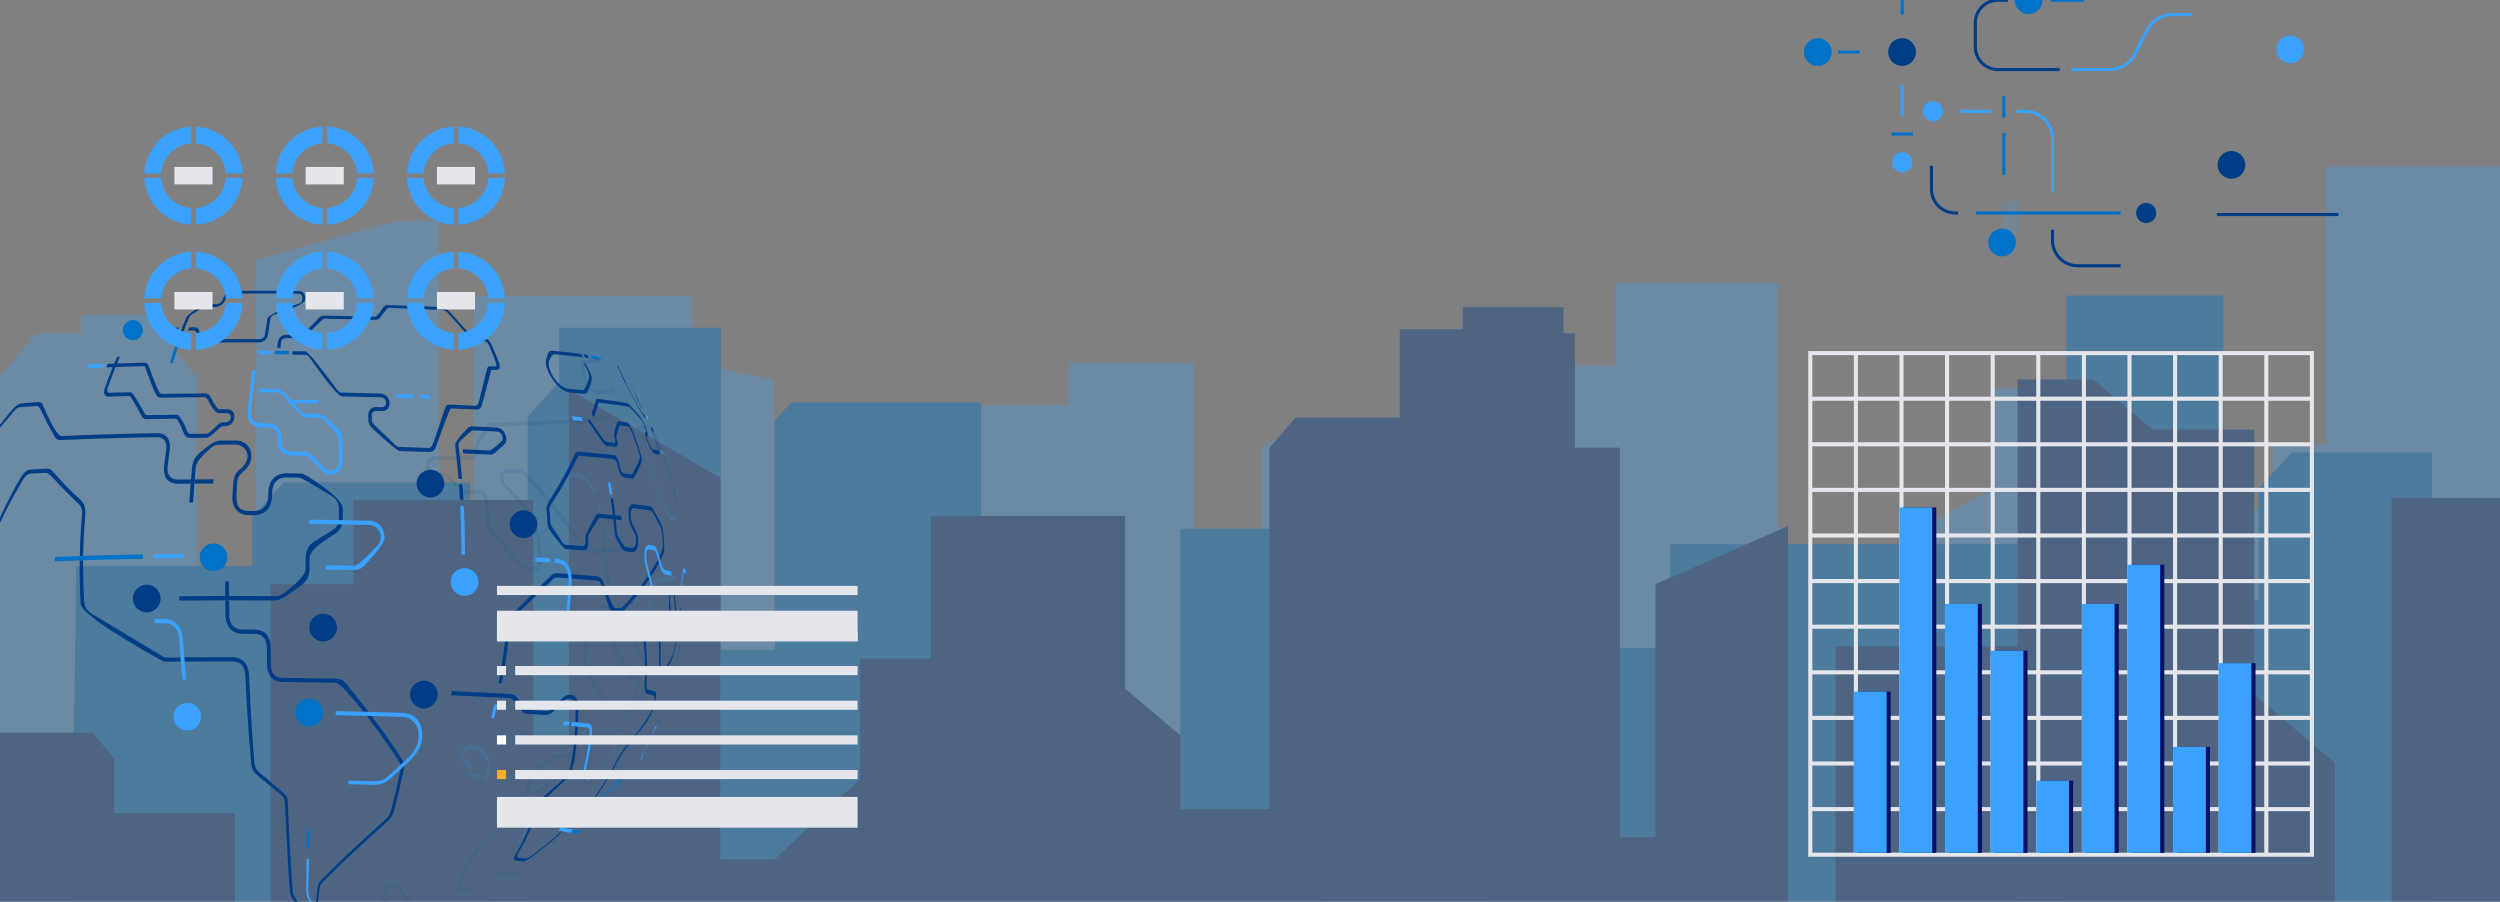 <?xml version="1.0" encoding="UTF-8"?><svg xmlns="http://www.w3.org/2000/svg" xmlns:xlink="http://www.w3.org/1999/xlink" viewBox="0 0 1918.38 691.98"><rect x="0" y="0" width="1918.38" height="691.98" fill="#808080" stroke="none"/><defs><style>.cls-1{fill:#fff;}.cls-2,.cls-3,.cls-4{fill:#3aa1ff;}.cls-2,.cls-5{opacity:.4;}.cls-6{fill:#0072c8;}.cls-7{clip-path:url(#clippath-2);}.cls-8{isolation:isolate;}.cls-9,.cls-5{mix-blend-mode:soft-light;}.cls-10{clip-path:url(#clippath-1);}.cls-11{opacity:.11;}.cls-12{mix-blend-mode:screen;}.cls-13{fill:#003d87;}.cls-14{clip-path:url(#clippath);}.cls-15{fill:none;}.cls-16{fill:#e5e6eb;}.cls-4{opacity:.71;}.cls-17{fill:#050f64;}.cls-18{fill:#f5ad2a;}</style><clipPath id="clippath"><rect class="cls-15" x="-1991.57" y="156.79" width="1918.38" height="691.98"/></clipPath><clipPath id="clippath-1"><rect class="cls-15" width="1918.38" height="691.98"/></clipPath><clipPath id="clippath-2"><rect class="cls-15" x="1938.38" width="1919.13" height="490.79"/></clipPath></defs><g class="cls-8"><g id="Layer_1"><g class="cls-14"><g class="cls-5"><polygon class="cls-4" points="158.33 474.98 107.49 447.07 107.49 368.74 -29.88 368.74 -29.88 284.53 -206.5 284.53 -206.5 497.99 -247.54 497.99 -247.54 547.93 -279.65 547.93 -279.65 667.4 -317.11 667.4 -317.11 502.89 -409.88 502.89 -409.88 454.91 -462.51 454.91 -462.51 531.78 -511.57 558.71 -511.57 713.42 -627.53 713.42 -627.53 373.63 -752.41 373.63 -752.41 437.28 -850.54 437.28 -877.3 451.97 -877.3 487.22 -1000.39 487.22 -1023.59 499.95 -1023.59 619.42 -1075.32 619.42 -1075.32 435.32 -1171.66 435.32 -1171.66 467.64 -1324.2 467.64 -1324.2 545.49 -1351.85 560.66 -1351.85 637.13 -1397.84 637.13 -1397.84 448.42 -1460.28 434.71 -1460.28 383.79 -1627.98 383.79 -1627.98 599.22 -1654.74 599.22 -1654.74 326.02 -1690.42 327 -1795.67 356.38 -1795.67 624.68 -1840.28 624.68 -1840.28 447.44 -1867.04 412.19 -1867.04 398.48 -1929.48 398.48 -1929.48 412.19 -1963.37 412.19 -1990.13 443.53 -2015.11 443.53 -2015.11 312.31 -2079.33 312.31 -2079.33 359.8 -2171.21 359.8 -2223.84 388.69 -2223.84 1058.44 -1508.22 1058.44 -1397.84 1058.44 -1085.46 1058.44 -1085.46 1057.9 158.33 1057.09 158.33 474.98"/></g></g><g><g class="cls-10"><g class="cls-5"><polygon class="cls-4" points="2149.9 318.2 2099.05 290.29 2099.05 211.95 1961.68 211.95 1961.68 127.74 1785.06 127.74 1785.06 341.21 1744.03 341.21 1744.03 391.15 1711.92 391.15 1711.92 510.61 1674.45 510.61 1674.45 346.1 1581.69 346.1 1581.69 298.12 1529.06 298.12 1529.06 374.99 1480 401.92 1480 556.63 1364.04 556.63 1364.04 216.85 1239.15 216.85 1239.15 280.5 1141.03 280.5 1114.27 295.18 1114.27 330.44 991.17 330.44 967.98 343.17 967.98 462.63 916.24 462.63 916.24 278.54 819.91 278.54 819.91 310.85 667.37 310.85 667.37 388.7 639.72 403.88 639.72 480.34 593.73 480.34 593.73 291.64 531.29 277.93 531.29 227.01 363.59 227.01 363.59 442.43 336.83 442.43 336.83 169.23 301.15 170.21 195.89 199.59 195.89 467.89 151.29 467.89 151.29 290.66 124.53 255.4 124.53 241.7 62.09 241.7 62.09 255.4 28.19 255.4 1.43 286.74 -23.54 286.74 -23.54 155.52 -87.77 155.52 -87.77 203.02 -179.64 203.02 -232.27 231.9 -232.27 901.65 483.35 901.65 593.73 901.65 906.11 901.65 906.11 901.11 2149.9 900.3 2149.9 318.2"/><polygon class="cls-6" points="1758.33 347.2 1733.05 374.98 1733.05 460.19 1706.08 460.19 1706.08 226.79 1585.59 226.79 1585.59 770.48 1549.35 730.65 1549.35 417.59 1281.39 417.59 1281.39 497.24 1139.83 497.24 1139.83 747.33 1139.83 857.44 1015.47 857.44 1015.47 532.23 979.5 532.23 979.5 405.7 905.76 405.7 905.76 615.26 871.58 615.26 871.58 654.8 828.42 579.67 752.88 579.67 752.88 308.83 607.19 308.83 594.6 322.67 594.6 405.7 594.6 498.62 553.24 498.62 553.24 251.5 429.14 251.5 429.14 293.01 404.86 319.7 404.86 740.8 376.98 740.8 376.98 402.74 360.79 402.74 360.79 370.12 217.81 370.12 193.53 396.8 193.53 434.37 58.63 434.37 51.44 913.77 501.08 913.77 501.08 912.78 957.91 912.78 957.91 913.77 1139.83 913.77 1402.16 913.77 1866.19 913.77 1866.19 347.2 1758.33 347.2"/><polygon class="cls-13" points="1835.23 382.06 1835.23 719.87 1791.63 719.87 1791.63 585.43 1729.87 533.05 1729.87 329.67 1651.75 329.67 1606.34 291.16 1548.21 291.16 1548.21 496.07 1408.33 496.07 1408.33 728.71 1372 728.71 1372 403.63 1270.27 448.31 1270.27 642.43 1243.02 642.43 1243.02 343.54 1208.51 343.54 1208.51 255.72 1199.72 255.72 1199.72 235.69 1122.49 235.69 1122.49 252.64 1074.08 252.64 1074.08 320.43 994.15 320.43 974.17 343.54 974.17 620.86 906.04 620.86 906.04 564.63 863.35 528.42 863.35 395.92 714.39 395.92 714.39 505.31 659.9 505.31 659.9 597.75 594.5 659.38 552.72 659.38 552.72 366.65 436.46 298.86 436.46 570.02 409.21 570.02 409.21 383.6 271.15 383.6 271.15 448.31 207.57 448.31 207.57 757.99 180.32 757.99 180.32 623.95 87.67 623.95 87.67 582.35 71.32 562.32 -28.59 562.32 -35.86 1103.1 1688.36 1103.1 1791.63 1103.1 1835.23 1103.1 1953.48 1103.1 1953.48 382.06 1835.23 382.06"/><rect class="cls-2" x="1536.81" y="154.6" width="11.75" height="23.5"/></g><g><g class="cls-11"><g class="cls-8"><g class="cls-8"><g><g><path class="cls-13" d="M463.08,420.9c-3.54,.23-7.24,.46-11.4,.67q-1.23-.44-2.07-1.46c-.41-.59-42.34-59.58-51.39-60.51-1.2,.04-2.41,.08-3.63,.11-2.01,.06-4.03,.12-6.07,.18-6.01,.96-6.35,8.73-2.06,13.48q15.19,15.46,15.7,17.88c.34,2.5,.65,5,.95,7.52,.44,2.75,1.24,4.36,3.03,6.16q5.28,4.82,5.73,7.32c.56,5.93,1,11.89,1.34,17.87-.07,2.96-1.21,4.59-3.48,4.96-1.7,.06-3.42,.11-5.16,.16-1.35-.12-1.69-.28-2.78-1.33q-25.11-28.87-25.28-29.89c-.62-6.93-1.35-13.81-2.22-20.65-1.02-4.82-3.5-7.36-7.58-7.77-3.4,.07-6.82,.13-10.27,.18-1.58-.18-2.01-.4-3.27-1.67q-9.33-11.39-12.7-11.57c-2.04,.02-4.08,.05-6.13,.07-2.45-.26-3.93-1.76-4.5-4.58-.01-.11-.03-.22-.04-.32-.09-2.81,1.01-4.32,3.36-4.63,9.83-.1,19.51-.24,28.99-.42,2.18-.32,3.36-.91,4.62-3.54,1.16-2.43-.44-5.1,.66-7.54q8.18-13.92,9.39-14.19c3.33-.09,6.62-.18,9.89-.28,20.76-.64,38.66-1.47,53.6-2.45-.39-1-.79-2-1.19-2.99-14.85,.98-32.64,1.8-53.27,2.43-3.24,.1-6.52,.19-9.82,.28-1.98,.3-2.42,.58-3.6,2.26q-8.31,15.39-8.07,17.45c.23,1.96,.57,4.92-2.76,5.41-9.44,.18-19.07,.32-28.85,.42-2.52,.32-5.84,1.48-5.66,7.81,.01,.11,.02,.22,.04,.32,.41,2.63,1.94,7.14,7.58,7.74,2.06-.02,4.11-.04,6.16-.07,1.57,.18,2,.4,3.27,1.67q9.37,11.45,12.68,11.61c3.46-.06,6.89-.12,10.31-.18,2.42,.24,3.89,1.75,4.49,4.61,.84,6.84,1.57,13.72,2.17,20.65,.31,2.45,.92,3.87,2.43,5.64q26.38,28.64,28.48,28.84c1.74-.05,3.46-.11,5.16-.16,3.84-.63,5.76-3.37,5.87-8.37-.34-5.98-.79-11.94-1.36-17.87-.38-2.76-1.14-4.37-2.91-6.17q-5.3-4.84-5.81-7.3c-.3-2.51-.63-5.02-.97-7.52-.42-2.41-1.08-3.82-2.61-5.56q-14.98-15.6-15.24-16.03c-.78-1.36-1.58-5.9,2.28-6.51,2.04-.06,4.08-.12,6.1-.18,1.23-.04,2.44-.08,3.65-.11,1.36,.14,1.75,.33,2.96,1.46,18.03,20.07,32.39,37.81,42.67,52.72q5.27,7.65,7.78,7.93c3.85-.22,7.55-.44,11.1-.68-.09-1.1-.19-2.21-.3-3.31Z"/><path class="cls-13" d="M479.56,419.67c-4.53,.38-9.4,.75-14.61,1.1,.1,1.1,.2,2.2,.3,3.31,5.21-.35,10.09-.72,14.63-1.11-.1-1.1-.21-2.2-.32-3.31Z"/><path class="cls-13" d="M487.28,328c-2.43,.46-5.24,.91-8.57,1.35-.4-.12-.62-.19-1.29-.89-8.47-9.24-8.5-9.24-9.86-9.23-7.38,.84-16.32,1.63-26.77,2.33,.4,.99,.8,1.99,1.2,2.99,10.51-.71,19.51-1.5,27.09-2.35,.44,.12,.68,.19,1.39,.89q8.74,9.2,9.66,9.3c3.21-.44,6.03-.89,8.48-1.36-.44-1.01-.89-2.02-1.34-3.03Z"/><path class="cls-13" d="M509.62,349.59l-.46-1.28-.68-1.85c.12,.33,.09,.66-.13,1-.12-.15-.18-.24-.59-1.15-6.04-13.2-10.48-20.56-11.35-20.8-1.77,.8-4.56,1.59-8.36,2.34,.45,1.01,.9,2.01,1.34,3.03,3.82-.76,6.63-1.54,8.41-2.35,.18,.05,.31,.09,.94,1.13,3.9,6.8,5.95,10.46,9.95,19.46,.51,1.14,.6,1.24,.81,1.46,.19-.33,.23-.65,.11-.98Z"/></g><path class="cls-13" d="M496.1,520.22c1.34-6.77,2.08-10.5-9.53-31.82-1.04-2.2-1.36-4.37-1.18-7.99,.34-4.43,.59-8.87,.76-13.34-.12-8.31-2.19-12.6-6.33-13.1-1.87,.15-3.79,.31-5.76,.45-3.28-.18-3.57-1.06-7.05-11.8-.55-1.92-.65-2.48-.81-4.61-.22-4.66-.53-9.3-.93-13.93-.09-1.1-.19-2.21-.3-3.31-.46-4.87-1.02-9.73-1.68-14.56-.62,.04-1.24,.08-1.87,.12,.65,4.83,1.21,9.69,1.67,14.56,.1,1.1,.2,2.2,.3,3.31,.39,4.63,.7,9.27,.92,13.93q.19,2.95,3.13,12.62c1.73,4.94,3.53,6.83,6.63,7.01,1.98-.15,3.9-.3,5.76-.45,3.12,.38,4.68,3.62,4.77,9.9-.16,4.47-.41,8.92-.75,13.34-.19,3.76,.05,6.63,.72,8.53,2.85,8.14,7.65,15.41,10.52,23.55,.59,2.15,.56,4.25-.13,7.75-1.28,5.79-2.73,11.54-4.35,17.23-1.98,7.85-1.82,11.69,.52,12.09,.28-.04,.56-.08,.84-.13,.35-1.03,.7-2.07,1.03-3.1-.28,.04-.56,.08-.84,.13-1.12-.63-2.38-1.34-.4-9.14,1.62-5.69,3.08-11.44,4.37-17.23Z"/><path class="cls-13" d="M515.46,502.15c-1.54,.43-3.37,.86-5.47,1.28-1.35,.74-2.55,3.47-3.66,8.36-3.87,19.06-9.6,37.61-17.17,55.53-1.38,3.27-2.82,6.51-4.31,9.71-.98,2.05-1.13,2.37-5.73,8.36-.62,.76-.76,.9-1.26,1.28-1.22,.27-2.18,.42-3.17,.56-.12-.08-.28-.18-.4-.25q-.06-2.63,10.27-16.86c1.21-1.77,1.91-3.07,2.88-5.38,1.45-3.59,2.84-7.21,4.15-10.86-.32,.05-.65,.1-.98,.15-1.3,3.64-2.68,7.26-4.13,10.86-.95,2.27-1.1,2.62-9.09,13.19-1.55,2.08-2.82,4.33-3.78,6.67-1.31,3.19-1.12,4.41-1.04,4.93,.2,.13,.47,.3,.67,.42,.99-.14,1.94-.29,2.85-.43,1.25-.51,1.7-.97,6.54-7.55,1.22-1.71,1.98-3.03,3.05-5.24,1.5-3.2,2.94-6.44,4.32-9.71,7.59-17.92,13.34-36.48,17.22-55.54,.88-3.87,1.57-4.45,2.18-4.97,2.1-.42,3.93-.84,5.46-1.27,1.04,1.38-1.27,18.15-3.63,28.48-.26,1.07-.35,1.4-.76,2.7-.21,.67-.43,1.34-.65,2.01-1.27,3.74-1.73,4.35-2.1,4.83-.24,.1-.5,.21-.78,.31-.36,1.04-.72,2.08-1.09,3.11,.28-.1,.54-.21,.78-.31,.63-.82,1.41-1.85,3.54-8.12,.22-.67,.44-1.34,.65-2.01,.16-.51,3.91-12.61,5.19-31.37,.11-2.33-.11-2.51-.56-2.87Z"/><g><path class="cls-13" d="M504.44,552.99c-.4,1.03-.8,2.05-1.21,3.07,.78-.35,1.38-.71,1.78-1.07,.3-.42,.88-1.73,2-4.54,2.01-5.14,2.26-5.88,4.69-12.93,.42-1.29,.92-2.84,1.39-4.35-3.76,11.81-6.66,18.39-6.87,18.74-.41,.36-1,.72-1.79,1.07Z"/><path class="cls-13" d="M513.1,533.17c.26-.81,.52-1.64,.78-2.49-.24,.78-.51,1.62-.78,2.49Z"/><path class="cls-13" d="M514.02,530.23c-.05,.15-.09,.29-.14,.44,.04-.13,.08-.26,.12-.38l.02-.06Z"/></g><path class="cls-13" d="M431.46,612.67c-.8-1.04-1.12-1.19-2.63-1.25-3.1,.21-6.33,.41-9.7,.6-1.73,.34-3.26,1.71-4.69,4.19-2.54,4.95-5.19,9.78-7.96,14.49,.56-.03,1.12-.06,1.67-.09,2.8-4.71,5.48-9.55,8.04-14.49,.43-.67,.57-.84,1.18-1.27,3.74-.32,6.95-.52,10.02-.72,4.54,.19,8.07,18.05,8.1,18.23-.13,2.61-.35,6.97-28.06,31.06-3.66,3.07-5.96,4.48-7.93,4.88-4.63,.4-9.79,.77-15.47,1.12-4.06,.62-7.67,3.47-13.13,7.77-3.41,2.54-5.62,3.65-7.86,3.95-2.57,.13-5.24,.25-7.99,.37q-2.21-.11,.96-11.19c.42-1.33,.88-2.24,1.92-3.76,1.01-1.44,2.02-2.9,3.01-4.38,2.53-3.77,4.99-7.66,7.36-11.64q1.96-3.12,9.44-9.47c1.52-1.29,9.63-8.23,19.78-17.7,2.75-2.43,4.55-3.39,6.9-3.68,2.3-.11,4.55-.23,6.75-.34,.46-.88,.92-1.77,1.37-2.65-2.21,.12-4.48,.23-6.8,.34-2.23,.27-4.31,.99-7.73,3.71-9.01,7.17-16.97,15.51-25.74,22.95-2.63,2.33-4.11,4.07-5.86,6.91-2.34,3.98-4.76,7.86-7.26,11.64-.98,1.48-1.97,2.94-2.97,4.38q-.55,.82-4.98,12.66c-.91,2.9-.35,4.03,2.09,4.15,2.71-.11,5.34-.23,7.88-.36,4.37-.58,8.23-3.59,13.11-7.4,3.55-2.69,5.67-3.81,7.83-4.14,5.61-.34,10.7-.71,15.27-1.11,1.74-.35,7.04-1.42,31.46-26.09,10-10.65,12.37-13.18,2.62-31.64Z"/><path class="cls-13" d="M442.99,576.33c-.6,1.61-1.2,3.21-1.82,4.81-2.94,6.88-3.24,7.6-25.9,23.63-1.89,1.27-3.03,1.73-4.69,1.89-1.11,.05-2.24,.11-3.38,.16q-2.14-.22,1.44-9.28c2.65-6.12,4.18-7.23,12.68-13.38,1.84-1.28,3-1.77,4.62-1.93,4.45-.23,8.7-.48,12.74-.73,.38-.98,.75-1.96,1.12-2.95-4.07,.26-8.34,.5-12.81,.73q-2.9,.3-11.54,6.57c-6.54,5.13-8.32,9.91-11.27,17.82-1.26,3.71-.67,5.64,1.81,5.89,1.13-.05,2.25-.1,3.36-.16,2.62-.26,4.34-.42,25.06-16.56,3.9-3.31,6.2-6.52,8.48-11.82,.62-1.59,1.23-3.2,1.84-4.81-.58,.04-1.16,.08-1.74,.12Z"/><path class="cls-13" d="M486.8,517.31c-.49,.05-.98,.1-1.48,.15q-1.61-.14-4.69-6.83c-.03-.07-3.33-7.07-9.1-16.36-1.22-2.26-1.6-4.44-1.4-8.07,.27-3.18,.5-6.37,.69-9.57,0-8.42-2.36-12.78-7.21-13.32q-4.1,.71-12.15,18.75c-1.08,2.6-1.53,4.36-1.84,7.28-.48,5.62-1.07,11.21-1.79,16.75-.33,3.46-.25,6.25,1.18,9.41,4.01,8.87,10.24,16.46,14.46,25.21q1.5,2.83,17.88,.73h0s0,0,0,0h0s0,0,0,0h0s0,0,0,0c.46,.19,1.16,.47,.45,3.21-1.5,5.01-3.13,9.97-4.89,14.88,.43-.05,.85-.09,1.27-.14,1.77-4.92,3.4-9.88,4.91-14.88q1.77-6.32-15.25-4.51c-.5,0-1.83,.02-2.73-1.83-4.74-9.78-7.47-14.55-13.91-24.3-1.32-2.26-1.67-4.32-1.32-7.89,.72-5.54,1.33-11.13,1.81-16.75q.21-1.96,6.39-17.25c3.6-7.94,8.53-5.87,10.21-1.01,.7,2.02,.7,4.2,.7,5.79-.19,3.2-.42,6.39-.69,9.57-.19,3.52-.04,6.36,1.31,9.64,3.25,7.83,8.51,14.59,11.93,22.33,.93,1.87,1.53,2.04,2.63,2.37,.97-.05,1.46-.11,1.95-.16,2.53,.34,3.15,3.47,1.9,9.56-1.73,6.93-3.7,13.78-5.91,20.55,.42-.05,.83-.1,1.24-.15,2.22-6.77,4.2-13.62,5.94-20.55,1.66-8.03,.84-12.16-2.51-12.61Z"/><path class="cls-13" d="M468.19,292.36c-1.9-3.05-3.85-6.06-5.86-9.03-.24,.05-.48,.09-.73,.14,2,2.98,3.95,5.99,5.84,9.04,2.1,3.58,2.71,5.58,1.87,6.13-3.42,.57-7.49,1.13-12.21,1.66-3.06-.38-6.27-6.7-6.31-6.76q-.3-.61-3.09-12.22c-.27-1.21-.17-1.67,.4-1.83,6.7-.83,11.8-1.71,15.25-2.64-.65-.89-1.3-1.78-1.95-2.66-3.43,.92-8.48,1.8-15.12,2.62-.28,.08-.95,.26-.78,1.59,.42,3.48,1.54,6.81,2.23,10.24,.53,2.44,1.73,5.1,3.56,7.91,1.51,2.32,4.48,6.25,7.36,6.61,4.75-.53,8.85-1.09,12.3-1.67,1.26-.82,.36-3.8-2.76-9.11Z"/><path class="cls-3" d="M465.37,272.73c-.76,.42-1.82,.82-3.19,1.23,.66,.88,1.31,1.77,1.96,2.66,1.38-.4,2.46-.82,3.22-1.24-.66-.89-1.32-1.77-1.99-2.65Z"/><path class="cls-3" d="M460.41,388.54c-.61,.04-1.22,.08-1.84,.12,.65,3.52,1.26,7.05,1.81,10.59,.62-.04,1.24-.08,1.86-.12-.56-3.54-1.16-7.07-1.82-10.59Z"/><path class="cls-3" d="M475.29,564c-.69,1.85-1.4,3.69-2.13,5.52-1.39,3.51-2.85,6.97-4.36,10.39,.41-.05,.82-.09,1.23-.14,1.52-3.42,2.98-6.89,4.39-10.4,.73-1.83,1.45-3.67,2.14-5.52-.42,.05-.84,.09-1.26,.14Z"/><path class="cls-6" d="M466.59,584.76c-.95,2.05-1.92,4.08-2.91,6.09,.41-.04,.81-.09,1.2-.13,1-2.02,1.97-4.05,2.93-6.09-.4,.05-.81,.09-1.22,.13Z"/><path class="cls-3" d="M403.6,635.49c-2.54,4.12-5.17,8.15-7.9,12.07,.53-.03,1.05-.06,1.57-.09,2.75-3.93,5.41-7.96,7.97-12.08-.55,.03-1.09,.06-1.65,.09Z"/><path class="cls-3" d="M449.62,556.42c-1.55,5.22-3.23,10.38-5.04,15.49-.02,.06-.04,.12-.06,.18,.59-.04,1.17-.08,1.75-.12,.02-.06,.04-.12,.06-.18,1.82-5.11,3.51-10.27,5.08-15.49-.59,.04-1.19,.08-1.79,.12Z"/><path class="cls-3" d="M500.5,554.32c-.39,1.02-.79,2.05-1.19,3.07,1.04-.28,1.95-.56,2.73-.85,.41-1.02,.81-2.04,1.2-3.07-.79,.29-1.7,.57-2.74,.85Z"/><path class="cls-6" d="M526.18,437.81c0,.99-1.29,1.95-3.87,2.89,.03,1.11,.06,2.23,.08,3.35,2.58-.94,3.88-1.91,3.87-2.89-.02-1.12-.05-2.23-.08-3.34Z"/><path class="cls-13" d="M485.41,298.28l-.42-.7-1.41-2.32-.49-.78c-.08-.13-.16-.25-.24-.37,.07,.23,.06,.48-.04,.73-.49-.47-2.44-3.64-2.75-4.29,.03-.17,.05-.28,.06-.38q-.17-.44-3.69-5.89c-.15-.22-.3-.44-.44-.67-.04-.09-.08-.16-.13-.23l-1.9-2.73c.05,.07,.09,.15,.13,.22,1.2,1.99,2.54,3.89,3.81,5.83,.3,.48,.34,.55,.4,.68,0,.13-.03,.23-.07,.34,.22,.83,3.54,5.99,3.68,6.21,1.52,2.36,2.4,3.61,2.63,3.73,.11-.25,.11-.51,.02-.76q.07,.1,.86,1.39Z"/><path class="cls-3" d="M368.86,573.04c-.84-.83-1.54-1.12-2.79-1.16-2.03,.04-4.07,.09-6.12,.12-3.17,.42-5.23,2.37-6.31,5.94-.11,.5-.21,1-.32,1.49q-.49,3,5.81,9.39c.64,.77,.56,1.58,.5,1.9-.75,3.62,.3,5.53,3.24,5.81,1.64-.04,3.28-.07,4.9-.11,.28-.94,.56-1.89,.83-2.84-1.64,.04-3.28,.08-4.93,.12-1.77-.17-1.86-1.56-1.62-2.7q.66-3.12-5.63-9.33c-.55-.63-.69-1.25-.51-2.28,.11-.5,.22-.99,.33-1.49,.53-1.74,1.54-2.69,3.09-2.91,2.04-.04,4.07-.08,6.09-.12q1.01,.03,8.88,9.18c.45,.63,.53,1.22,.31,2.19-1.19,4.32-2.44,8.58-3.75,12.76,.8-.02,1.59-.04,2.38-.06,1.33-4.18,2.6-8.44,3.81-12.76q.69-3.01-8.18-13.14Z"/><path class="cls-3" d="M518.7,394.8c-.83,.37-1.87,.74-3.11,1.11-2.98,.06-7.52-9.49-12.13-25.54-2.63-9.42-5.73-18.73-9.29-27.91-1.51-3.9-3.11-7.77-4.77-11.59-.44-1.01-.89-2.02-1.34-3.03-1.42-3.17-2.9-6.3-4.43-9.41-.25,.05-.51,.1-.77,.15,1.52,3.11,2.99,6.24,4.41,9.41,.45,1.01,.9,2.02,1.34,3.03,1.66,3.82,3.25,7.68,4.76,11.59,3.55,9.18,6.64,18.49,9.26,27.91,5.15,18,10.22,28.7,13.55,28.63,1.24-.37,2.28-.74,3.12-1.11-.19-1.08-.39-2.17-.59-3.25Z"/><path class="cls-3" d="M452.23,369.29c-3.66-4.36-7.2-6.36-11.13-6.31-4.13,.23-8.43,.45-12.92,.66,.25,1.06,.49,2.12,.73,3.18,4.5-.21,8.82-.43,12.97-.66,5.52,.15,7.5,2.7,14.87,12.17l.85-2.27c-1.6-2.03-3.74-4.75-5.36-6.77Z"/><path class="cls-3" d="M425.59,363.77c-2.02,.09-4.07,.18-6.16,.27,.23,1.06,.47,2.12,.69,3.18,2.1-.09,4.16-.18,6.18-.27-.24-1.06-.47-2.12-.72-3.18Z"/><path class="cls-3" d="M519.62,441.16c-3.64,1-8.77,1.96-15.37,2.86-3.27,.91-5.63,7.68-6.01,17.25-.13,5.42-.39,10.82-.79,16.18,.43-.05,.86-.1,1.28-.15,.4-5.36,.66-10.76,.79-16.18,.31-7.63,2.19-13.03,4.8-13.76,6.6-.91,11.74-1.87,15.38-2.87-.02-1.11-.05-2.22-.08-3.33Z"/><path class="cls-13" d="M314.09,690.62l-8.3-11.38c-.39-.4-.73-.53-1.43-.55-1.48,.02-2.96,.03-4.44,.05-2.31,0-3.38,1.25-4.45,3.18-.84,1.81-1.68,3.58-2.54,5.3-.16,.36-.63,1.45-.15,2.21l6.88,8.21q.1,.39-.51,1.34s-1.14,1.82,.84,2.01c1.63-.03,3.24-.06,4.85-.09,.44-.52,.88-1.05,1.32-1.59-1.64,.03-3.28,.06-4.94,.09-.29-.07-.73-.17-.19-.97,.7-1.02,1.17-1.7-.1-3.09l-6.25-7.22c-.19-.32-.19-.44,0-.92,.88-1.73,1.75-3.49,2.61-5.31,.41-.73,.96-1.12,1.69-1.2,1.46-.01,2.93-.03,4.38-.05,.2,.02,.67,.02,1.23,.77,0,0,6.22,8.39,7.83,11.08q.06,.35-.14,.73c-6.24,8.24-12.7,15.25-19.46,21.13,.4,0,.8-.02,1.2-.02,6.89-5.88,13.48-12.9,19.75-21.01,.47-.65,1.02-1.52,.29-2.7Z"/><path class="cls-6" d="M441.99,324.54c-.4-1-.79-2-1.2-2.99-5.83-14.33-12.56-28.03-20.16-41.04-.5,.03-1,.07-1.5,.1,7.54,13.01,14.22,26.71,19.99,41.05,.4,.99,.8,1.99,1.19,2.99,2.21,5.63,4.28,11.36,6.21,17.17,.58-.04,1.16-.08,1.73-.12-1.95-5.82-4.03-11.54-6.26-17.17Z"/><path class="cls-6" d="M492.89,581.38c-.51,.98-1.03,1.95-1.56,2.92,.16-.16,.28-.31,.37-.47l.47-.88,1.09-2.06c-.09,.16-.21,.33-.38,.49Z"/><path class="cls-6" d="M489.23,418.6c-2.28,.23-4.67,.46-7.16,.68,.11,1.1,.22,2.2,.33,3.29,2.5-.22,4.89-.45,7.17-.68-.11-1.1-.22-2.2-.34-3.29Z"/></g></g></g></g><g><g><path class="cls-13" d="M175.72,446.03c-.99,0-1.98,0-2.98,0,0,3.78,.02,7.54,.05,11.3,.99,0,1.98,0,2.97,0-.03-3.76-.04-7.53-.04-11.3Z"/><path class="cls-13" d="M285.21,549.42c-1.27-.03-2.55-.06-3.83-.09,5.39,7.11,15.42,20.36,25.04,35.34,.47,.77,.7,1.32,.92,2.23l2.21-2.07c-.75-2.25-10.38-16.82-24.35-35.41Z"/><path class="cls-13" d="M265.54,524.5c-2.36-2.6-4.3-3.55-7.67-3.8-13.78-.25-27.71-.26-41.52-.57-5.15-.27-8.28-3.29-8.48-9.38-.08-4.92-.15-9.86-.2-14.82-.34-7.9-4.28-12.46-11.65-12.81-3.76-.02-7.52-.03-11.27-.04-5.24-.6-8.1-3.72-8.75-9.54-.08-4.28-.15-8.58-.19-12.89-.99,0-1.98,0-2.96,0,.05,4.31,.12,8.61,.21,12.89,.88,7.82,4.73,12.01,11.77,12.82,3.74,0,7.49,.02,11.25,.04,5.42,.22,8.06,3.72,8.66,9.52,.07,4.96,.15,9.91,.24,14.82,.2,7.68,4.21,12.19,11.42,12.6,13.8,.12,27.63,.31,41.36,.56q3.58,.26,21.2,22.24c1.29,.03,2.57,.06,3.85,.09q-12.15-15.5-17.26-21.73Z"/><path class="cls-13" d="M242,695.22s-.5,3.23-1.02,5.3c-.38,1.6-.69,2.6-1.19,3.34-.65,.96-1.4,1.29-2.07,1.31-1.45,.05-2.46-1.33-2.63-1.62l-9.17-15.55c-1.16-2.06-1.21-3.6-1.23-3.89-1.17-13.82-2.11-29.12-2.92-46.47-.32-6.94-.62-14.12-.89-21.53-.14-3.44-.17-4.8-3.81-8.04-3.13-2.78-8.54-7.51-18.31-15.48-2.35-2.37-2.8-3.24-3.45-6.64-1.23-14.05-2.27-28.75-3.1-44.03-.45-8.27-.84-16.63-1.16-25.06-.98-7.7-4.82-11.82-11.72-12.6-12.8,0-25.49,.05-37.97,.16,.08,1.08,.17,2.16,.26,3.24,12.44-.11,25.09-.17,37.85-.16,5.12,.58,7.97,3.64,8.72,9.36,.35,8.43,.77,16.79,1.26,25.06,.9,15.28,2.01,29.98,3.34,44.03,.45,3.09-.1,4.45,4.32,8.66,3.17,3.02,9.32,7.4,18.47,15.22,2.28,1.95,2.74,3.1,2.99,6.27,.59,7.51,.7,14.59,1.09,21.54,1,17.72,1.57,33.03,2.87,46.3,.22,1.43,.16,2.51,1.02,4.12l10.09,16.39c2.7,3.78,5.62,3.54,7.24,.96,.49-.79,1.23-2.79,1.53-4.25l1.06-5.2c-.29-.09-1.14-.63-1.44-.73Z"/><path class="cls-13" d="M307.45,590.13c-2.32,11.63-4.8,22.3-7.68,32.43-.98,3.27-.71,3.37-7.54,9.5-18.71,16.77-34.19,31.44-46.01,43.61-1.51,1.72-2.13,3.09-2.47,5.42-.48,4.62-1.04,9.05-1.53,13.14,.39,.17,1,.31,1.41,.44,.59-4.23,1.16-8.75,1.73-13.55,.1-.61,.46-2.55,2.48-4.55,5.21-5.13,17.88-18.18,49.98-46.73,1.57-1.5,3.33-3.41,4.39-7.1,2.73-10.22,5.25-20.9,7.55-32.01,.24-1.36,.27-1.7,.27-3.01-.78,.72-1.81,1.69-2.59,2.42Z"/><path class="cls-13" d="M70.53,471.03c-5.29-3.65-5.53-6.31-5.98-10.38-.61-11.07-.81-20.43-.81-30.73-.86,.03-1.72,.06-2.57,.09-.15,11.21,.09,22.37,.71,33.43q1.01,9.06,61.33,43c1.85,.97,3.14,1.31,5.11,1.36,3.47-.05,6.96-.08,10.47-.12-.09-1.08-.18-2.16-.27-3.24-3.52,.04-7.02,.24-10.54,.19-.31,0-1.32,.1-3-.86l-54.46-32.74Z"/><path class="cls-13" d="M63.08,385.03c-1.57-2.05-4.32-4.21-6.19-5.99-2.84-2.7-8.78-8.57-16.64-17.55-1.35-1.41-2.38-1.87-4.23-1.88-4.21,.22-8.25,.44-12.13,.68-1.17,.18-3.97-.2-7.54,5.52-3.62,5.8-9.81,16.77-19.24,37.5-1.38,2.81-2.53,3.98-4.25,4.34-.44,.04-.87,.08-1.3,.11-.1,1.1-.19,2.19-.28,3.29,.43-.04,.86-.08,1.3-.11,3.34-.7,4.21-2.58,8.36-11.63,2.34-5.09,7.65-15.99,17-31.71,1.77-2.7,3.2-3.82,5.29-4.15,3.89-.24,7.94-.46,12.16-.68q1.92,0,7.55,6.36c1.82,2.06,7.19,7.9,17.6,17.71,1.92,2.08,2.58,4.17,2.43,7.7-.94,10.56-1.52,21.27-1.74,32.11,.85-.03,1.71-.06,2.57-.09,.22-10.84,.79-21.55,1.72-32.11,.08-1.92,.24-5.93-2.44-9.42Z"/></g><g><path class="cls-13" d="M135.67,368.03c-4.94-.51-7.29-3.46-7.16-9.02,.57-5,1.19-9.96,1.86-14.88,.36-7.29-2.47-11.13-8.67-11.76-13.77,.23-27.17,.53-40.05,.93-12.39,.38-23.83,.82-34.3,1.33-1.11-.08-4.49-.33-14.57-24.07-.91-1.68-1.28-1.93-3.02-2.07-4.89,.35-9.43,.71-13.63,1.09-2.76,.76-4.18,.67-16.1,16.41-1.33,1.59-1.5,1.83-2.67,2.79-1.78,1.48-2.55,1.2-3.76,1.57-3.03,1.09-5.49,4.48-8.26,11.77-.52,1.52-1.02,3.04-1.52,4.57-1.96,6.52-2.7,8.96,3.81,26.74,1,2,3.83,1.51,4.82,3.53,1.17,2.4,.78,5.59,.55,7.51-1.27,7.73-2.27,15.55-2.99,23.44-.1,1.1-.19,2.19-.28,3.29-.18,2.16-.33,4.32-.46,6.48,.52-.05,1.04-.09,1.56-.14,.13-2.17,.29-4.33,.46-6.48,.09-1.1,.18-2.2,.28-3.29,.72-7.89,1.71-15.7,2.97-23.44,.91-7.59-.23-11.48-3.49-11.91-2.58-.34-5.27-10.47-7.07-18.91-.21-2.44,.48-3.53,1.43-6.69,.49-1.53,1-3.05,1.51-4.57,1.25-3.31,2.86-7.67,5.9-9.23,1.64-.84,1.88-.54,2.86-.65q1.48-.5,15.18-16.99c1.9-2.05,2.42-2.43,4-2.86,4.22-.38,8.79-.75,13.71-1.09q1.62,.26,4.21,6.05c3.66,8.2,6.9,13.64,9.51,18.01,1.44,1.77,1.96,2.04,4.26,2.21,10.5-.5,21.99-.95,34.44-1.33,12.93-.4,26.39-.7,40.21-.93,4.63,.47,6.74,3.33,6.45,8.74-.69,4.91-1.33,9.87-1.91,14.88-.18,7.5,2.97,11.48,9.65,12.17,3.62-.04,7.26-.07,10.92-.1,.09-1.07,.17-2.13,.26-3.19-3.65,.03-7.28,.06-10.89,.1Z"/><path class="cls-13" d="M149.42,367.91c-.09,1.06-.17,2.13-.26,3.19,4.78-.04,9.59-.06,14.42-.08,.07-1.06,.15-2.13,.22-3.19-4.82,.02-9.62,.04-14.39,.08Z"/></g><g><path class="cls-13" d="M235.36,365.03c-2.1-1.2-3.53-1.62-5.9-1.73-3.63-.04-7.27-.08-10.9-.11-7.44,.74-11.56,5-12.59,13.02-.07,1.92-.13,3.86-.19,5.79-.77,6.17-3.91,9.45-9.61,10.06-2.04,0-4.09-.02-6.13-.02-9.53-.54-9.08-7.21-8.09-21.83,.55-4.83,2.35-6.35,5.94-9.38,8.86-8.3,5.26-22.11-5.91-22.73-4.6,0-9.19,0-13.75,.02q-4.64,.24-15.76,9.97c-3.06,2.95-4.37,5.51-4.99,9.75-.33,3.35-.63,6.72-.92,10.11-.09,1.06-.18,2.13-.26,3.19-.38,4.77-.73,9.58-1.03,14.42,.96,0,1.93-.01,2.89-.02,.3-4.84,.63-9.65,1-14.42,.08-1.07,.17-2.13,.26-3.19,.28-3.39,.58-6.76,.89-10.11q.68-4.73,11.61-14.24c2.07-1.65,3.58-2.26,6.01-2.38,4.58-.01,9.19-.02,13.8-.02,6.58,.73,13.7,9.46,2.28,19.05-4.7,4.4-4.72,4.72-5.74,21.57-.1,7.8,4.48,13.1,11.66,13.51,2.04,0,4.09,.01,6.14,.02,7.54-.8,11.69-5.14,12.69-13.29,.06-1.94,.12-3.87,.18-5.79,.77-6.08,3.88-9.31,9.52-9.87,3.64,.03,7.29,.07,10.93,.11q2.8,.23,25.93,14.72c3.19,2.32,4.46,4.73,4.71,8.88,0,2.69-.02,5.4-.03,8.11,0,.2-.02,1.33-.02,1.54h2.98c.01-.27,.03-1.21,.03-1.48,.01-2.71,.02-5.42,.02-8.11q-.49-8.18-27.65-25.09Z"/><path class="cls-13" d="M259.23,402.26c-1.46,3.15-1.53,3.23-18.18,13.27-4.3,3.03-6.05,6.25-6.47,11.88l-.02,1.18c-.04,2.89-.08,5.78-.11,8.67q-.38,5.61-17.13,18.38c-1.86,1.3-3.22,1.76-5.4,1.84-12.1-.1-24.18-.14-36.16-.14-.99,0-1.98,0-2.97,0-11.86,0-23.62,.07-35.19,.18,.02,1.11,.05,2.21,.08,3.31,11.56-.11,23.3-.17,35.15-.18,.99,0,1.97,0,2.96,0,11.96,0,24.02,.05,36.11,.14q4.09-.14,20.15-12.32c3.61-3.11,5.08-6.14,5.42-11.17,.04-2.89,.08-5.78,.12-8.67,0-.39,.01-.79,.02-1.18q.47-6.35,19.04-17.53c1.13-.76,3.82-2.33,5.36-6.15,.14-.34,.37-1,.45-1.42l-3.22-.08Z"/></g><path class="cls-13" d="M174.67,314.03c-2.21,0-4.41,.01-6.6,.02q-1.81-.24-6.6-9.64c-1.02-1.74-2.16-2.43-4.2-2.55-11.22,.08-22.27,.22-33.07,.41-1.3-.15-2.63-.3-10.21-21.8-.65-1.5-1.48-2.06-3.18-2.13-4.24,.11-8.42,.22-12.55,.35-2.88,.09-5.71,.18-8.47,.28,.74-1.78,1.49-3.55,2.25-5.3-.71,.02-1.41,.05-2.11,.07-.77,1.75-1.54,3.52-2.29,5.3-1.67,.06-3.32,.12-4.94,.18-.39,.9-.77,1.8-1.16,2.7,1.64-.06,3.3-.12,4.98-.18-2.21,5.39-4.3,10.91-6.27,16.55-1.02,3.79-.08,5.78,2.86,6.06,2.07-.07,4.16-.14,6.29-.2,3.3-.1,6.64-.2,10.02-.29q1.21,.12,9.39,15.67c.94,1.47,1.91,2.01,3.7,2.09,7.37-.15,14.86-.27,22.46-.37q1.75,.24,6.28,11.65c1.03,2.11,2.34,2.99,4.66,3.14,4.15-.04,8.33-.07,12.53-.09q2.71-.17,10.31-7.81c.97-.81,1.29-.96,2.46-1.09,.66,0,1.32,0,1.98,0,4.6-.51,6.05-3.83,6.46-5.23,.02-.07,1.75-7.04-4.95-7.78Zm2.31,7.17c-.23,.76-1.02,2.55-3.49,2.82-.66,0-1.31,0-1.97,0-1.86,.11-3.05,.63-4.55,2.01q-6.65,6.65-8.2,6.83c-4.18,.02-8.34,.05-12.48,.09-1.42-.2-1.78-.43-2.51-1.68q-5.12-12.85-8.31-13.04c-7.56,.1-15.01,.22-22.35,.37-1.03-.11-1.31-.22-1.98-1.12q-8.93-16.45-10.91-16.52c-3.35,.09-6.67,.18-9.96,.28-2.11,.06-4.2,.13-6.25,.2-1.49-.14-2.06-1.33-1.55-3.26,1.95-5.65,4.01-11.16,6.19-16.55,2.79-.1,5.63-.19,8.53-.28,4.16-.13,8.37-.24,12.64-.35,1.03,.12,1.26,.27,1.73,1.16,8.11,22.8,8.85,22.83,11.93,22.98,10.86-.19,21.98-.33,33.26-.41,1.26,.16,1.56,.34,2.28,1.38q5.42,10.69,8.63,10.89c2.21,0,4.42-.02,6.64-.02,3.64,.39,2.69,4.17,2.67,4.21Z"/><path class="cls-13" d="M229.43,223.25c-17.24-.17-34.45-.2-51.18-.08-3.06,.34-5.27,2.03-6.78,5.18-.19,.49-.37,.98-.56,1.47-.04,.12-.09,.23-.13,.35-.89,1.9-2.21,2.92-4.05,3.13-2.9,.03-5.79,.06-9.05,.12-1.01,.18-1.56,.27-2.93,1.04q-10.43,6.3-11.88,9.31c-2.28,5.35-4.45,10.89-6.52,16.6,.75-.01,1.51-.03,2.27-.04,2.03-5.72,4.16-11.25,6.39-16.6,.72-1.37,1.03-1.72,2.33-2.66q8.59-5.25,9.8-5.41c2.9-.04,5.82-.07,8.75-.1,3.19-.36,5.47-2.14,6.97-5.42,.04-.12,.08-.23,.13-.35,.18-.49,.36-.98,.54-1.47,.86-1.84,2.15-2.83,3.94-3.03,16.93-.12,34.36-.09,51.81,.08,1.75,.2,2.64,1.2,2.71,3.04-.03,.49-.06,.98-.08,1.47,0,.05,0,.11,0,.16-.2,1.51-.85,2.35-2.24,2.92q-23.57,7.61-24.55,11.75c-.62,3.92-1.23,7.93-1.81,12.04-.51,2.12-1.76,3.26-3.84,3.47-15.1-.04-30.04,.02-44.6,.18-1.92-.19-2.61-1.32-2.12-3.45,.84-3.65-.24-5.5-3.39-5.82-1.4,.02-2.79,.04-4.18,.06-.3,.81-.61,1.63-.91,2.45,1.4-.02,2.81-.04,4.22-.06,1.83,.18,2.47,1.29,1.97,3.4-.87,3.67,.33,5.62,3.66,5.96,14.68-.16,29.75-.22,44.98-.18,3.6-.37,5.75-2.33,6.6-6.01,.55-4.11,1.12-8.13,1.7-12.04,.36-1.59,1.12-2.49,2.62-3.1q23.53-7.55,24.02-11.55c0-.05,0-.11,0-.16,.02-.49,.05-.98,.07-1.47-.16-3.16-1.69-4.86-4.67-5.2Z"/><path class="cls-13" d="M382.84,278.03c-1.68-4.33-3.39-8.59-5.27-12.72-1.91-4.2-3.3-5.73-7.19-6.11-2.1-.12-5.28-.24-6.73-.4-1.45-.16-1.5-.61-2.62-1.71-18.18-20.72-18.39-20.76-21.92-21.44-13.29-.63-27.28-1.17-42.15-1.61-1.17,.24-1.79,.59-2.55,1.45q-4.99,7.26-6.57,7.57c-12.9-.35-26.06-.64-39.29-.85-1.84,.17-2.33,.38-3.73,1.61q-12.03,12.93-13.95,13.21c-3.86-.04-7.72-.08-11.58-.11-3.41,.33-5.41,2.22-6.11,5.77-.14,1.42-.28,2.85-.42,4.29,.83,0,1.65,.01,2.48,.02,.13-1.44,.26-2.87,.39-4.29,.65-2.28,1.23-2.83,3.45-3.28,3.89,.03,7.78,.07,11.68,.11,1.99-.19,2.53-.41,4.08-1.73q12.59-13.07,13.77-13.24c13.37,.21,26.66,.5,39.69,.86,1.75-.15,2.18-.35,3.3-1.54q5.24-7.36,6.44-7.6c14.56,.45,28.7,1,42.49,1.68q1.45,.56,2.55,1.58c19.65,21.32,17.57,21.24,19.93,21.72,2.16,.12,6.71,0,8.5,.44,2.03,.51,2.8,1.1,3.84,3.47,1.81,4.15,3.45,8.42,5.06,12.76,.87,2.35,.74,3.35-1.07,3.28-1.07-.06-2.16-.1-3.24-.18-1.74-.13-1.9,.54-2.58,2.72l-5.78,23.46c-1.07,4.15-2.28,4.05-2.73,4.14l-19.59-.87c-2.71-.13-3.25,.67-4.19,3.48-9.73,29.18-9.4,29.42-12.27,29.77l-22.54-.78c-1.14-.19-1.96-.64-2.45-1-18.68-17.53-18.09-16.98-18.55-19.15-.07-1.21-.14-2.4-.21-3.61,.32-2.76,.86-3.41,3.29-3.89,1.64,.04,3.28,.08,4.92,.13,.98-.08,2.21-.19,3.37-1.07,3.89-2.97,2.65-11.39-4.52-12.37-9.96-.26-20.04-.49-30.98-.8-.66-.31-1.48-.87-2-1.38q-22.11-29.82-24.84-30.19c-3.32-.04-6.64-.08-9.97-.11-.05,.87-.1,1.75-.15,2.63,3.35,.03,6.7,.07,10.79,.21,.61,.28,1.35,.8,1.83,1.26q21.3,30.01,25.23,30.57c10.2,.19,20.34,.42,30.36,.69,.41,.1,.98,.16,1.37,.33,2.25,1.03,4.23,6.29-.71,7.27-1.63-.04-3.26-.09-4.89-.13-3.76,.32-5.66,2.51-5.8,6.68,.07,1.3,.15,2.6,.22,3.9,.4,2.61,.72,3.3,2.45,5.28q18.85,17.57,21.47,17.9c7.63,.22,15.18,.46,22.63,.72,2.1-.26,3.77-.47,5.17-3.64q10.47-29.64,11.53-29.78c5.64,.23,11.2,.44,16.66,.71,1.02,.05,2.03,.1,3.04,.16,1.92,.11,3.6-1.21,4.04-3.08,.19-.83,.43-1.63,.63-2.4,4.75-18.03,6.08-23.07,6.5-24.49,.1-.33,.42-.55,.77-.53,.91,.05,1.82,.11,2.73,.15,2.41,.12,3.98-1.29,2.54-5.94Z"/><path class="cls-3" d="M262.83,352.68c-.06-5.38-.13-10.7-.22-15.98-.24-3.57-1.18-5.73-3.59-8.26q-11.21-10.57-15.07-10.81c-2.88-.04-5.76-.08-8.65-.12-2.33-.16-3.71-.86-5.28-2.65q-12.79-16.26-17.18-16.54c-4.67-.03-9.33-.06-13.98-.07-.09,.95-.18,1.9-.28,2.86,4.68,.02,9.37,.04,14.06,.07,2.25,.14,3.58,.81,5.06,2.54q12.69,16.44,17.54,16.78c2.9,.04,5.8,.08,8.69,.12,1.98,.12,3.17,.62,4.71,1.96q10.9,10.33,11.14,14.06c.07,5.27,.03,10.6,.17,15.98,.23,8.86-6.81,10.85-12.21,5.1-9.51-10.13-10.09-10.86-14.8-11.18-3.3-.04-6.61-.08-9.91-.11-4.53-.54-6.85-3.16-7.11-8,.04-.88,.07-1.76,.11-2.64-.34-6.64-3.46-10.2-9.55-10.91-2.42-.01-4.83-.03-7.24-.04-4.37-.5-6.5-3.03-6.53-7.73,1.04-11.58,2.2-22.68,3.48-33.29-.86,0-1.72,0-2.58,0-1.35,10.6-2.57,21.71-3.66,33.29,0,6.54,2.97,10.06,9.07,10.75,2.42,.01,4.85,.02,7.27,.04,4.4,.51,6.65,3.08,6.88,7.87-.04,.88-.08,1.76-.12,2.64,.33,6.74,3.57,10.38,9.89,11.13,3.31,.03,6.63,.07,9.94,.11,2.34,.16,3.76,.84,5.42,2.61l9.4,9.33c5.01,4.64,10.81,2.4,13.08-.88,2.25-3.25,2.06-7.93,2.07-8.04Z"/><g><path class="cls-13" d="M427.39,439.8c-.67,0-2.45-.01-4.15,1.53-10.61,9.65-20.18,20.36-30.67,30.12-2.18,2.25-3.12,4.27-3.6,7.72-1.49,15.27-3.62,30.34-6.38,45.14,.82,.04,1.64,.09,2.46,.13,2.81-14.8,4.97-29.87,6.48-45.14,.29-2.05,.95-3.64,1.96-4.72,9.8-10.45,20.75-19.73,30.67-30.07,.72-.7,1.62-1.43,3.16-1.38,3.06,.21,6.28,.44,9.25,.66-.04-1.24-.1-1.83-.41-3.38-2.81-.2-5.86-.43-8.75-.62Z"/><path class="cls-13" d="M471.13,395.28c.34,.03,.68,.07,1.02,.1-.49-4.33-1.06-8.63-1.71-12.91-.34-.03-.67-.07-1.01-.1-.27-.03-.55-.06-.83-.08,.65,4.28,1.21,8.58,1.7,12.91,.28,.03,.56,.06,.83,.08Z"/><path class="cls-13" d="M477.77,465.87c-.74,.72-1.12,.94-2.2,.97-1.21-.13-2.43-.25-3.68-.38-.07,0-.15-.01-.22-.02q-1.59-.33-8.55-19.45c-1.31-3.08-2.66-4.39-4.98-4.82-6.3-.55-13.21-1.08-20.11-1.59,.2,1.26,.27,2.08,.29,3.37,6.76,.5,13.54,1.02,19.73,1.56,2.71,.51,2.82,.53,8.92,19.44,1.11,3.06,2.31,4.36,4.4,4.8,.07,0,.15,.01,.22,.02,1.25,.13,2.48,.25,3.68,.38,.67,.02,1.78,.07,3.24-1.43,6.46-6.62,13.07-14.75,19.63-24.17l-.71-2.9c-6.49,9.27-10.25,14.06-19.65,24.22Z"/><path class="cls-13" d="M509.73,417.49c-.19-2.58-.41-5.16-.67-7.73-.72-6.06-1.11-6.77-7.67-18.69-.98-1.62-1.64-2.26-2.61-2.52-3.82-.6-8.12-1.2-12.92-1.8-2.8,.26-3.95,3.34-3.51,9.43,.06,.53,.12,1.05,.19,1.58,.59,4.33,1.09,5.24,4.28,11.13,2.2,4.49,1.74,11.19-1.62,11.49-1.6-.19-3.25-.38-4.95-.56q-1.56-.32-5.48-7.2c-.88-1.63-1.25-2.89-1.46-4.97-.23-3.02-.5-6.02-.81-9.01-.34-.03-.68-.07-1.02-.1-.28-.03-.55-.06-.83-.08,.31,2.99,.57,6,.8,9.01,.44,4.35,.61,4.64,4.96,12.26,1.34,2.22,2.35,3.08,3.99,3.41,1.7,.19,3.35,.38,4.95,.56,4.08-.36,4.37-6.38,4.39-7.58,.08-5.55-1.05-7.64-4.08-13.22-.83-1.61-1.21-2.85-1.5-4.94-.06-.53-.12-1.06-.19-1.58-.3-4.12,.48-6.2,2.37-6.38,4.8,.6,9.12,1.2,12.94,1.8,1.08,.29,1.3,.35,7.33,12.25,.76,1.69,1.13,3.14,1.41,5.52,.25,2.57,.48,5.14,.67,7.72q.21,3.89-2.83,10.11l.82,2.67,2.14-4.4c.39-1,1.21-3.09,.89-8.19Z"/><path class="cls-13" d="M498.57,439.93l.71,2.9c4.08-6.53,4.33-6.93,6.53-11.02l-.82-2.68c-3.69,6.57-3.83,6.83-6.41,10.8Z"/></g><path class="cls-13" d="M491.8,348.87c-1.83-5.86-3.83-11.66-6.02-17.4-.09-.25-.19-.49-.28-.74-1.6-3.8-2.93-6.25-4.69-6.55-1.84-.29-3.81-.58-6.23-.85-.1-.01-.28-.04-.51,.1-.27,.16-.39,.43-.51,.8-.02,.06-.03,.13-.05,.19-.77,2.8-2.05,5.47-2.34,8.41-.22,2.14,1.15,4.04,.9,6.19,0,0,0,.36-.26,.62-.23,.22-.56,.19-.56,.19l-6.02-.84c-.79-.05-1.77-1.22-2.38-2.08-4.87-6.9-7.81-11.12-10.86-15.56l-.93,1.44c9.32,13.65,11.91,17.45,13.18,18.68,.49,.47,.79,.64,1.18,.7,2.35,.25,4.61,.54,6.78,.76,.72,.07,1.21-.3,1.51-.66,1.32-1.57-.95-5.49-.66-7.78,.73-2.37,1.43-4.99,2.16-7.36,.27-.86,.45-.81,.64-.81,2.19,.3,3.85,.51,6.03,.94,.79,.16,1.65,1.18,2.54,3.32,.09,.25,.19,.49,.28,.74,2.18,5.74,4.18,11.54,6.12,17.82,.27,1.26,.35,1.54,.05,2.61-.5,1.81-2.66,6.5-4.36,9.68-.35,.67-.69,1.25-1,1.7-.36,.54-.49,1.01-.92,.98l-5.72-.77c-.89-.14-2.08-1.24-2.72-3.47-.32-1.34-.65-2.67-.99-4-.76-2.5-1.27-4.63-2.4-5.77-.64-.65-1.19-.74-2.55-.97-2.49-.28-5.1-.56-7.82-.83-5.84-.59-12.06-1.16-18.61-1.71-1.38,.1-1.68,.29-2.47,1.61-6.69,14.8-13.94,26.67-17.66,32.43q-4.48,6.93-4.34,9.77c.33,3.85,.62,7.73,.85,11.62,.19,2.03,.61,3.25,1.68,4.83q10.37,14.11,12.09,14.48l13.39,1.01c3.07,.13,4.05-2.3,4.15-6.42-.05-1.2-.1-2.39-.16-3.59,.01-1.2,.08-1.49,.52-2.37q7.58-12.38,8.17-12.48c3.67,.33,7.23,.67,10.66,1.01,.28,.03,.56,.06,.83,.08,.34,.03,.68,.07,1.02,.1,1.6,.16,3.16,.33,4.68,.49-.11-1.09-.23-2.17-.36-3.25-1.52-.16-3.07-.33-4.67-.49-.34-.04-.68-.07-1.02-.1-.28-.03-.55-.06-.83-.08-3.43-.34-6.98-.68-10.64-1.01-1.4,.1-1.73,.3-2.7,1.68q-7.82,14.05-7.78,16.24c.06,1.19,.11,2.39,.16,3.59-.07,2.59-.96,3.23-2.12,3.28-4.34-.34-7.91-.43-12.71-.97-1.38-.16-1.8-.45-2.39-1.17q-9.48-13.71-9.61-14.7c-.24-3.89-.52-7.76-.86-11.62-.02-1.18,.04-1.46,.5-2.33,7.92-12.1,14.24-23.1,18.77-32.7q2.69-5.7,3.58-5.84c6.57,.55,12.81,1.12,18.68,1.72,2.38,.24,4.67,.48,7.11,.79,.36,.05,.63,.08,1,.25,.96,.43,1.6,1.04,2.26,3.24,.34,1.33,.66,2.67,.98,4,1.13,3.96,2.68,6.2,4.72,6.83l6.42,.75c.42-.02,.65-.29,.89-.71,.12-.21,.22-.41,.33-.62,6.39-11.83,6.09-12.88,4.9-17.03Z"/><path class="cls-13" d="M509.16,348.31l-.68-1.85s0,0,0-.01c.38,1.04,.76,2.07,1.13,3.11,0,0,0,.02,0,.03l-.46-1.28Z"/><g><path class="cls-13" d="M501.58,331.08c.29,.44,.66,.98,2.04,4.27,.15,.37,.3,.74,.45,1.1,1.21,2.96,2.36,5.94,3.47,8.93,.08,.06,.16,.12,.23,.18-1.11-2.99-2.26-5.97-3.47-8.93-.15-.37-.3-.74-.45-1.1-1.79-4.26-3-6.78-3.6-7.49-.23-.15-.49-.29-.78-.44-.1,.45-.19,.91,2.11,6.66,.15,.37,.3,.73,.45,1.1,.19,.47,.38,.94,.57,1.41,.65,1.66,1.05,2.66,2.24,8.21,.04,.24,.09,.57,.1,.81-1.25-.16-2.54-.54-4.02-.92q-.59-.44-2.41-3.73c-.93-1.73-2.32-5.03-2.08-6.56,.15-.05,.35-.11,.49-.16,.47-1.19-.54-4-1.58-6.6-.32-.76-.65-1.52-.98-2.28-2.44-5.4-2.59-5.72-11.78-15.29-.43-.41-.53-.49-.88-.7-5.91-1.22-13.48-2.36-22.99-3.49-.55,.03-1.1,.03-1.36,.85-1.37,4.35-2.16,7.33-3.53,10.9l1.9,2.47c2.02-5.55,2.25-6.42,3.44-10.67,.14-.5,.27-.69,.68-.66,.15,0,.3,.04,.45,.05,9.51,1.12,16.98,2.25,22.6,3.38,.01,0,1.24,.74,8.69,9.23,.74,.93,1.33,1.98,2.13,3.75,.33,.76,.66,1.52,.98,2.28,.66,1.65,1,2.65,.98,3.56-.16,.15-.41,.31-.61,.4-.1,.33-.78,3.48,4.88,13.75,1.18,2.08,1.54,2.3,2.05,2.61,1.49,.38,2.79,.76,3.89,1.14,.07-.06,.17-.13,.24-.19,.03-.55,.06-1.23-1.42-7.05-.42-1.54-.84-2.79-1.69-4.94-.19-.47-.38-.94-.57-1.41-.15-.37-.3-.74-.45-1.1-.76-1.91-1.07-2.77-1.25-3.57,.34-.08,.61,.07,.84,.21Z"/><path class="cls-13" d="M508.9,348.67c-.07-.06-.15-.12-.23-.18,2.56,7.2,4.83,14.48,6.8,21.83,.08,.06,.16,.12,.24,.18-1.97-7.35-4.24-14.63-6.81-21.83Z"/></g><g><path class="cls-13" d="M519.6,477.87c-.24-.28-.44-.5-.51-2.49-.28-7.52-.42-11.3-1.5-20.87-.5-3.56-1.18-4.02-1.84-3.99-2.1,1.27-2.4,9.18-2.41,9.26-.19,8.86,1.4,17.61,1.62,26.44,.08,2.48,.33,3.53,.91,3.9,.81,.24,1.55,.49,2.21,.73,.18-1.09,.35-2.18,.51-3.27-.66-.24-1.4-.49-2.22-.73-.28-.27-.52-.51-.58-2.45-.26-8.68-.4-11.9-1.48-21.8-.46-4.79,.66-9.25,1.76-8.66,1.22,.66,2.11,17.54,2.28,23.29,.1,2.51,.31,3.57,.81,3.94,.39,.14,.76,.28,1.1,.42,.14-1.09,.28-2.19,.41-3.29-.34-.14-.71-.28-1.1-.42Z"/><path class="cls-13" d="M523.22,479.69c-.58-.5-1.23-.85-2.05-1.21-.13,1.1-.26,2.19-.41,3.29,.82,.36,1.47,.71,1.97,1.06,.12,.6,.19,.95-.02,3.04-1.77,17.61-5.47,34.99-10.99,51.65,.69-2.17,1.63-5.05,2.29-7.22l.02-.06c4.95-17.11,7.15-28.24,9.09-45.83,.24-2.68,.27-3.92,.11-4.71Z"/></g><g><path class="cls-13" d="M521.89,466.08c-.31,4.08-.7,8.15-1.18,12.21-.13,1.1-.26,2.19-.41,3.29-.46,3.55-.98,7.09-1.57,10.61-1.7,9.45-2.67,11.11-8.08,20.36-2.14,3.3-3.1,1.8-3.52-.04-.37-1.6-.33-3.64-.3-4.86,.26-11.51,.08-17.14-.9-28.67-1.88-14.32-7.21-7.67-12.35-1.24l.43,2.83,3.89-4.85c3.7-4.44,6.27-.85,6.9,4.99,1.28,11.99,.98,24.51,.89,28.63-.16,10.47,2.63,8.43,3.49,7.55,.49-.5,1.91-2.48,5.99-10.21,1.73-3.77,2.82-7.65,4.02-14.31,.59-3.52,1.11-7.06,1.57-10.61,.14-1.09,.28-2.19,.41-3.29,.48-4.05,.87-8.12,1.18-12.2-.15-.06-.3-.13-.46-.19Z"/><polygon class="cls-13" points="492.17 479.42 489.03 483.04 489.45 485.87 492.61 482.25 492.17 479.42"/></g><g><path class="cls-13" d="M443.74,541.14c-.36-5-1.88-7.22-5.41-7.91-.21-.02-.43-.03-.64-.05-4.1,0-5.07,1.06-12.56,9.25-2.27,2.29-3.9,3.1-6.22,3.12-4.32-.31-8.75-.61-13.28-.9q-2.33-.29-8.56-9.06c-1.61-2.01-2.99-2.78-5.47-3.06-14.23-.81-29.28-1.53-44.91-2.18-.17,1.06-.34,2.11-.51,3.17,15.57,.64,30.55,1.36,44.73,2.17q2.95,.33,8.81,9.05c1.49,1.99,2.76,2.76,5.07,3.04,4.51,.29,8.92,.59,13.22,.9,4.5-.03,6.09-1.8,12.8-9.22,2.23-2.3,3.81-3.11,6.03-3.12,.21,.02,.42,.04,.64,.05,4.43,.87,4.39,2.8,4.05,17.82,.7,.06,1.39,.13,2.07,.19,.15-6.23,.2-8.12,.15-13.24Z"/><path class="cls-13" d="M441.39,557.35c-.71,12.53-1.43,18.8-3.52,30.5-1.73,6.97-2.99,8.05-18.38,21.27-6.74,6.24-8.16,10.55-10.51,17.7-1.97,5.99-5.81,15.71-12.9,27.95-.52,.95-1.02,1.77-1.27,2.4-.97,2.4-.15,3,.88,3.25l5.16,.62c2.2-.01,3.8-.02,24.07-16.67,1.69-1.44,3.56-3.09,6.14-6.1,.1-.11,.19-.23,.29-.34-.3-.05-.61-.1-.92-.14-.1,.11-.19,.23-.29,.34-1.88,2.19-4.22,4.91-21.33,17.88-2.44,1.77-4.36,2.9-5.29,2.8-2.1-.23-2.79-.3-4.63-.51-1.04-.11-1.58-.18-1.8-.51-.62-.93-.34-1.59,1.04-4,5.86-10.21,9.9-18.43,14.47-32.55q2.02-5.52,19.05-20.65c6.49-6.32,9.75-9.49,11.79-43.03-.68-.06-1.36-.13-2.05-.19Z"/><path class="cls-13" d="M503.38,532.53c-.07-.6-.19-1.34-.54-1.73-.79-.87-3.59-1.11-5.31-1.45-1.13-.47-1.57-1.51-1.42-5.13,.59-14,.43-25.63-2.1-43.65l-.43-2.83c-.5-2.93-1.2-6.83-1.76-9.75l-1.4,1.71c.55,2.91,1.27,6.8,1.76,9.72l.44,2.82c1.97,14.55,2.94,26.35,2.11,43.62-.12,4.27,.24,5.57,1.83,6.65,1.72,.33,3.28,.67,4.7,1,1.31,.48,.97,2.02,.97,3.58-.01,5.43-4.71,15.73-21.78,35.22-2.29,2.72-3.88,5.15-6.09,9.27-5.34,10.27-11.25,20.18-17.71,29.7-3.68,5.24-4.7,5.98-12.65,11.78-3.08,2.37-5.39,4.7-8.81,8.89-.88,1.11-1.78,2.21-2.68,3.31,.32,.05,.63,.1,.93,.15,.9-1.1,1.8-2.2,2.69-3.31q3.42-4.16,13.07-11.45c3.06-2.47,5.31-4.97,8.31-9.21,6.48-9.52,12.41-19.42,17.77-29.69,5.47-10.16,14.11-17.93,20.65-27.28,.73-1.1,2.54-4.08,4.53-8.35,1.25-2.57,3.42-9.11,2.93-13.59Z"/></g><path class="cls-13" d="M450.44,281.21c-.47-.8-.95-1.6-1.43-2.4-.42-.05-.83-.11-1.26-.16,.48,.8,.95,1.6,1.42,2.4,2.51,4.54,3.26,7.13,2.77,9.54-3.32,8.83-3.5,8.82-5.71,8.72-.39-.04-.78-.08-1.18-.12-3.08-.31-6.28-.62-9.58-.92-8.82-2.08-15.84-15.63-14.14-21.33q2.02-5.21,4.14-5.15c1.95,.18,3.85,.37,5.71,.56,6.11,.62,11.55,1.25,16.33,1.88-.56-.88-1.13-1.76-1.7-2.64-4.74-.63-10.14-1.25-16.19-1.86-1.84-.19-3.73-.37-5.66-.55-1.89-.06-2.72,.44-3.43,2.07-1.8,4.68-3.1,8.06,1.19,15.99,4.24,7.84,9.83,13.02,14.96,13.88,3.32,.3,6.54,.61,9.64,.92,.4,.04,.79,.08,1.19,.12,1.67,.07,2.49-.34,3.26-1.64,4.26-9.27,4.7-10.24-.33-19.31Z"/><path class="cls-3" d="M284.07,399.58c-7-.16-14.05-.31-21.12-.45-1-.02-1.99-.04-2.99-.06-7.6-.14-15.24-.26-22.88-.36-.01,1.09-.03,2.18-.05,3.28,7.39,.1,14.77,.21,22.12,.35,1.07,.02,2.13,.04,3.2,.06,7.27,.14,14.52,.29,21.72,.46,8.09,1.1,10.26,10.09,5.68,15.58q-14.26,15.56-17.86,15.68c-7.28-.15-14.59-.29-21.93-.41-.02,1.12-.03,2.24-.05,3.35,7.33,.12,14.64,.25,21.92,.41,3.39-.11,5.39-1,7.93-3.49q14.87-16.13,15.27-20.6c.04-.5,.96-12.18-10.98-13.8Z"/><path class="cls-13" d="M388.52,336.31c0-.07-.66-7.68-7.48-8.21-6.13-.32-12.39-.62-18.77-.92-1.43,0-2.27,.32-3.31,1.26q-9.95,9.85-9.69,13.45c1.03,8.38,1.89,16.89,2.58,25.52,.9,.04,1.8,.07,2.69,.11-.71-8.63-1.59-17.14-2.65-25.53-.11-1.47,.15-2.35,.98-3.27q8.86-8.52,9.9-8.53c6.41,.29,12.7,.6,18.86,.92,3.69,.65,5.23,5.52,3.19,7.67q-7.77,6.93-8.98,6.92c-6.8-.33-13.75-.65-20.82-.95,.13,1.03,.25,2.07,.38,3.11,7.1,.3,14.07,.62,20.89,.95,1.3,0,2.07-.25,3.05-1.02,9.18-7.91,9.48-8.06,9.17-11.5Z"/><path class="cls-3" d="M309.04,546.97c-8.64-.27-17.4-.51-26.25-.73-1.28-.03-2.57-.06-3.85-.09-7.04-.17-14.13-.32-21.25-.45-.05,1.04-.1,2.08-.15,3.12,7.99,.15,15.95,.32,23.85,.51,1.28,.03,2.55,.06,3.83,.09,7.88,.2,15.69,.42,23.41,.66,11.42,.66,14.83,12.05,11.25,21.81-1.11,3.04-3.32,6.33-5.64,8.57l-4.67,4.38-2.21,2.07c-12.95,12.14-13.19,12.37-19.29,12.55-6.77-.19-13.6-.36-20.48-.51-.1,.94-.2,1.87-.3,2.8,6.82,.15,13.6,.32,20.32,.5,4.96-.14,8.12-1.47,12.53-5.27,2.2-2.05,5.13-4.79,7.33-6.84l2.59-2.42c11.88-9.59,13.28-17.61,13.28-17.61,.23-.84,4.73-21.55-14.27-23.14Z"/><path class="cls-3" d="M245.53,694.95c-.89-.03-8.74-.65-9.09-12.67,.25-7.13,.5-14.9,.76-23.28-.63,0-1.27-.02-1.9-.03-.15,8.39-.3,16.16-.44,23.29,.64,13.66,9.4,14.34,10.4,14.37,.76,.01,1.51,.03,2.26,.04,.11-.55,.22-1.12,.33-1.68-.77-.02-1.54-.03-2.32-.05Z"/><path class="cls-6" d="M70.65,426.35c-2.31,.07-4.6,.14-6.85,.22-.86,.03-1.72,.06-2.57,.09-6.66,.23-13.04,.48-19.14,.74-.02,1.11-.04,2.23-.06,3.34,0,0,0,0,0,0,6.1-.27,12.48-.51,19.14-.74,.85-.03,1.71-.06,2.57-.09,2.25-.07,4.53-.15,6.85-.22,12.62-.39,25.7-.69,39.13-.93,0,0,0,0,0,0,.01-1.12,.03-2.23,.05-3.34-13.43,.23-26.51,.54-39.12,.93Z"/><path class="cls-3" d="M117.67,425.3c-.02,1.11-.04,2.23-.05,3.34h0c7.55-.11,15.2-.2,22.93-.27h0c.01-1.12,.03-2.24,.05-3.35-7.73,.07-15.38,.16-22.93,.27Z"/><path class="cls-3" d="M67.75,279.85c-.42,.9-.84,1.8-1.26,2.7,3.99-.19,8.14-.37,12.44-.54,.39-.9,.78-1.8,1.17-2.7-4.27,.17-8.39,.35-12.35,.54Z"/><path class="cls-3" d="M141.6,507.65c-.09-1.08-.17-2.16-.26-3.24-.37-4.74-.69-9.51-.98-14.29-.89-9.75-6-14.87-14.16-15.21-2.57,.03-5.13,.07-7.68,.11,.06,1.1,.12,2.19,.18,3.29,2.55-.04,5.1-.07,7.67-.11,6.16,.14,10.49,3.81,11.15,11.95,.3,4.78,.63,9.55,1.02,14.29,.09,1.08,.18,2.16,.27,3.24,.4,4.7,.84,9.39,1.32,14.04,.92,0,1.84-.02,2.76-.03-.47-4.66-.89-9.34-1.27-14.04Z"/><path class="cls-6" d="M210.85,269.19c-.09,.87-.17,1.74-.26,2.62,3.68,.02,7.37,.05,11.06,.08,.06-.88,.12-1.75,.17-2.62-3.66-.03-7.32-.06-10.97-.08Z"/><path class="cls-3" d="M198.22,269.14c-.12,.87-.24,1.74-.36,2.62,3.18,0,6.37,.02,9.57,.04,.09-.88,.19-1.75,.28-2.62-3.17-.02-6.33-.03-9.49-.04Z"/><path class="cls-3" d="M317.28,302.77c-4.52-.15-9.08-.29-13.68-.43,.11,.96,.22,1.92,.33,2.88,4.62,.14,9.2,.28,13.75,.43-.13-.96-.27-1.93-.41-2.88Z"/><path class="cls-3" d="M329.83,303.21c-2.36-.09-4.72-.17-7.1-.25,.15,.96,.29,1.92,.44,2.88,2.39,.08,4.77,.17,7.14,.25-.16-.97-.32-1.93-.48-2.89Z"/><path class="cls-13" d="M354.88,371.69c-.9-.04-1.8-.07-2.7-.11,.29,3.92,.54,7.87,.76,11.84,.91,.04,1.82,.07,2.72,.11-.23-3.97-.49-7.92-.79-11.84Z"/><path class="cls-3" d="M355.91,388.22c-.91-.04-1.82-.08-2.73-.11,.59,12.27,.86,24.74,.8,37.39,.92,.04,1.84,.08,2.76,.11,.06-12.65-.22-25.12-.83-37.39Z"/><path class="cls-3" d="M379.26,540.6c-.45,2.05-.92,4.09-1.4,6.12-.34,1.45-.69,2.89-1.04,4.33,.79,.04,1.58,.08,2.37,.13,.36-1.44,.71-2.88,1.06-4.33,.49-2.03,.96-4.07,1.42-6.12-.8-.04-1.6-.09-2.4-.13Z"/><path class="cls-3" d="M468.34,370.27c-.33-.03-.67-.07-1-.1-.27-.03-.54-.06-.82-.08,.59,3.14,1.14,6.29,1.65,9.45,.28,.03,.55,.06,.82,.08,.34,.03,.68,.07,1.01,.1-.51-3.16-1.06-6.31-1.66-9.45Z"/><path class="cls-13" d="M450.43,272.23c-.97-.14-1.97-.28-3.01-.42,.57,.88,1.14,1.76,1.71,2.64,1.04,.14,2.06,.29,3.03,.43-.57-.89-1.15-1.77-1.73-2.65Z"/><path class="cls-13" d="M516.64,374.08c-.07-.06-.15-.12-.24-.18,.76,2.99,1.47,5.99,2.13,9,.09,.06,.17,.12,.24,.19-.66-3.01-1.37-6.01-2.13-9Z"/><path class="cls-3" d="M508.36,346.21c-.13-.22-.33-.43-.59-.65-.07-.06-.15-.12-.23-.18-.12-.09-.26-.18-.41-.27,.38,1.03,.76,2.07,1.13,3.11,.15,.09,.28,.18,.41,.27,.08,.06,.16,.12,.23,.18,.26,.22,.46,.43,.59,.65-.37-1.04-.75-2.08-1.13-3.11Z"/><path class="cls-6" d="M476.7,596.57c-.5,.06-.83,.1-2.4,1.74-5.43,5.72-6.78,7.02-11.8,11.86l-.95,2.15c5.88-5.61,7.02-6.8,11.81-11.79,.83-.87,1.15-1.09,1.6-1.15,.45,.56-.39,2.5-2.56,5.92-3.63,5.48-7.44,10.85-11.44,16.08-1.19,1.53-1.96,2.42-3.06,3.53-12.69,12.29-13.7,12.43-14.18,12.5-.9-.22-1.9-.45-2.97-.68-.72,.83-1.44,1.66-2.16,2.49,1.07,.22,2.05,.45,3.16,.67,.74-.2,1.52-.71,3.07-2.02,12.49-11.07,14.12-13.16,16.6-16.34,4-5.23,7.83-10.59,11.46-16.07,3.23-5.06,4.52-8.05,3.84-8.89Z"/><path class="cls-3" d="M433.44,635.41c-.31-.05-.62-.1-.93-.15-.68-.1-1.38-.21-2.1-.31-.68,.84-1.37,1.68-2.06,2.51,.71,.1,1.4,.21,2.07,.31,.31,.05,.62,.1,.92,.14,2.43,.38,4.59,.77,6.5,1.15,.72-.83,1.44-1.66,2.15-2.49-1.93-.39-4.12-.78-6.57-1.17Z"/><path class="cls-3" d="M526.1,437.38c-.17-.44-.59-.88-1.28-1.33-1.18-.09-1.96,9.69-2.27,18.1,.16,.06,.31,.13,.46,.19,.34-8.71,.98-14.17,1.75-14.96,.04,0,.1,0,.14,.01,.68,.45,1.11,.89,1.28,1.33-.02-1.12-.05-2.23-.08-3.34Z"/><path class="cls-3" d="M446.28,320.09c-2.44-.23-4.94-.45-7.49-.67,.34,1,.67,2,.99,3,2.57,.22,5.08,.45,7.53,.67-.34-1-.68-2-1.03-3Z"/><g><path class="cls-13" d="M494.3,318c-.3-.13-.62-.25-1.03-.41-.19-.21-.31-.34-.77-1.12q-2.24-3.85-2.6-4.53c-2.7-5.31-5.55-10.53-8.57-15.64-.66-1.13-.79-1.45-.95-1.86-1.36-4.13-3.61-7.86-5.37-11.8,.38,.25,.65,.51,.82,.76l-1.9-2.73c-.17-.24-.44-.49-.82-.7,.07,.14,.16,.31,.24,.44,2.96,5.02,4.55,10.69,7.47,15.72,3.01,5.11,5.86,10.33,8.55,15.64,.59,1.16,.99,1.89,1.58,2.9q3.13,5.4,3.78,5.93c.35,.13,.67,.25,.98,.38-.47-.99-.94-1.98-1.42-2.97Z"/><path class="cls-13" d="M491.25,310.58c-.51-.98-.76-1.51-.93-1.96-1.79-4.69-1.96-5.01-4.9-10.33l-.42-.7-1.41-2.32c3.21,5.54,3.87,7.26,5.32,11.03,.12,.31,.55,1.33,2,4.12,.48,.91,.95,1.83,1.42,2.74,.12,.06,.24,.11,.36,.17-.47-.92-.94-1.83-1.42-2.75Z"/></g><path class="cls-3" d="M496.82,319.5c-.35-.36-.89-.73-1.62-1.09,.48,.99,.95,1.98,1.42,2.97,.74,.37,1.28,.74,1.63,1.1-.47-1-.95-1.99-1.43-2.98Z"/><path class="cls-3" d="M503.84,556.37c-.38,.17-1.39,2.11-3.26,6.27-1.19,2.67-2.41,5.32-3.67,7.94-.78,1.62-1.24,2.63-1.82,3.98q-3.45,8.01-3.46,8.08c.12,.19,.19,.37,.21,.55,.52-.97,1.04-1.95,1.56-2.93-.02-.18-.09-.37-.22-.56,.02-.18,.04-.31,.6-1.55,1.13-2.46,2.15-4.97,3.32-7.41,1.26-2.62,2.49-5.27,3.67-7.94,1.32-2.91,1.56-3.16,1.77-3.38,.04,.04,.07,.08,.1,.24-.18,.68-.6,1.78-1.44,3.68-1.66,3.73-3.4,7.41-5.21,11.06,.03,.06,.06,.11,.08,.17,1.81-3.64,3.55-7.32,5.21-11.05,1.75-4,2.64-6.37,2.65-7.03-.03-.04-.07-.08-.1-.13Z"/><path class="cls-3" d="M428.34,428.73c-.88-.06-1.75-.12-2.64-.18,0,1.11,0,2.23,0,3.34,.88,.06,1.76,.12,2.64,.18,8.21,1.49,8.02,12.12,8.01,12.57-.29,8.81-.85,17.57-1.68,26.27,.75,.05,1.49,.11,2.24,.16,.84-8.7,1.4-17.46,1.7-26.27,.04-1.44,.1-14.12-10.26-16.08Z"/><path class="cls-3" d="M410.93,427.62c0,1.11,0,2.23,0,3.34,3.8,.23,7.53,.46,11.21,.7,0-1.11,0-2.23,0-3.34-3.67-.24-7.41-.47-11.2-.7Z"/><path class="cls-3" d="M515.27,438.45c-1.51-.35-3.18-.7-5.01-1.05-1.11-.41-1.81-1.54-2.67-4.31l-.89-3.01-.82-2.67c-2.54-7.77-2.64-8.07-4.19-8.53-1.32-.21-2.7-.41-4.13-.62-2.02,.21-3.02,2.73-3.06,7.72,.03,.98,.06,1.97,.09,2.95,.07,1.85,.24,3.01,.67,4.63,.68,2.42,1.52,5.66,2.16,8.09l.71,2.9c.54,2.28,1.2,5.33,1.7,7.62l1.15-1.68c-.49-2.3-1.19-5.36-1.71-7.66l-.71-2.9q-2.52-9.87-2.56-10.8c-.03-.99-.06-1.97-.09-2.95,.02-2.97,.61-4.48,1.82-4.6,1.43,.21,2.81,.41,4.14,.62,.62,.18,1,.69,1.46,1.94l1.64,5,.82,2.68c1.7,5.79,2.4,8.18,4.47,8.94,1.83,.35,3.5,.7,5.01,1.05,0-1.12,0-2.23-.01-3.34Z"/><path class="cls-3" d="M450.03,588.22c7.37-31.75,3.58-32.63,1.76-33.05-2.66-.27-5.39-.53-8.21-.79-.69-.06-1.38-.13-2.07-.19-.84-.08-1.69-.15-2.55-.23-.35,1.03-.71,2.05-1.07,3.08,1.18,.1,2.35,.21,3.5,.31,.69,.06,1.37,.13,2.05,.19,2.46,.23,4.87,.46,7.21,.7,1.4,.33,1.92,1.34,1.84,3.63-1.24,13.36-2.85,20.61-4.41,27.62-.22,1.01-.46,2.37-.53,3.4-.29,4.29,1.6,4.87,2.51,5.14,.84,.11,1.67,.22,2.47,.33,.54-.93,1.08-1.87,1.62-2.81-.81-.11-1.64-.22-2.49-.33-2.07-.63-2.51-2.53-1.63-6.99Z"/><path class="cls-3" d="M432.94,553.45c-.34,1.03-.69,2.06-1.04,3.08,1.5,.12,2.99,.25,4.45,.38,.36-1.02,.71-2.05,1.07-3.08-1.47-.13-2.96-.25-4.47-.38Z"/><path class="cls-6" d="M458.73,273.59c-1.83-.34-3.86-.69-6.07-1.03,.59,.88,1.17,1.76,1.75,2.65,2.23,.34,4.27,.69,6.12,1.04-.6-.89-1.2-1.77-1.8-2.66Z"/><path class="cls-6" d="M235.69,636.99c0,.27,0,.54-.01,.81-.08,4.72-.16,9.28-.24,13.69,.66,0,1.33,.02,1.99,.03,.13-4.41,.26-8.97,.39-13.69,0-.27,.01-.54,.02-.81-.71-.01-1.43-.02-2.14-.03Z"/><path class="cls-6" d="M134.86,264.58c-1.61,4.62-3.15,9.35-4.62,14.19,.8-.01,1.59-.03,2.39-.04,1.44-4.84,2.95-9.57,4.52-14.19-.77,.01-1.53,.03-2.3,.04Z"/><path class="cls-6" d="M491.8,583.6c-.02,.08-.06,.15-.1,.23l.47-.88,1.09-2.06c.04-.07,.07-.15,.09-.22-.51,.98-1.03,1.95-1.56,2.93Z"/><path class="cls-13" d="M122.83,251.66c-.38,.82-.75,1.64-1.12,2.46,4.8-.12,9.68-.22,14.62-.32,.33-.82,.65-1.64,.98-2.46-4.89,.09-9.73,.2-14.49,.31Z"/></g><circle class="cls-13" cx="248" cy="481.61" r="10.65" transform="translate(-277.83 611.85) rotate(-76.67)"/><circle class="cls-13" cx="325.24" cy="532.95" r="10.65" transform="translate(-281.59 386.08) rotate(-45)"/><circle class="cls-13" cx="330.31" cy="371.1" r="10.65" transform="translate(-165.66 342.26) rotate(-45)"/><circle class="cls-6" cx="237.34" cy="546.88" r="10.65" transform="translate(-340.55 693.3) rotate(-80.76)"/><path class="cls-6" d="M109.67,253.32c0,4.26-3.46,7.72-7.72,7.72s-7.72-3.46-7.72-7.72,3.46-7.72,7.72-7.72,7.72,3.46,7.72,7.72Z"/><circle class="cls-3" cx="143.7" cy="549.94" r="10.65" transform="translate(-380.44 330.02) rotate(-52.59)"/><circle class="cls-3" cx="356.52" cy="446.6" r="10.65" transform="translate(-211.37 382.9) rotate(-45)"/><circle class="cls-13" cx="401.75" cy="402.26" r="10.65" transform="translate(-166.77 401.9) rotate(-45)"/><circle class="cls-6" cx="163.81" cy="427.62" r="10.65" transform="translate(-254.39 241.08) rotate(-45)"/><circle class="cls-13" cx="112.6" cy="459.3" r="10.65" transform="translate(-291.8 214.15) rotate(-45)"/><rect class="cls-3" x="220.71" y="306.99" width="23.68" height="2.4"/><g><g><circle class="cls-13" cx="1459.68" cy="39.97" r="10.65" transform="translate(1084.14 1451.08) rotate(-76.67)"/><circle class="cls-6" cx="1556.66" cy=".15" r="10.65" transform="translate(455.83 1100.77) rotate(-45)"/><circle class="cls-6" cx="1394.89" cy="39.97" r="10.65" transform="translate(380.29 998.04) rotate(-45)"/><circle class="cls-3" cx="1459.68" cy="124.56" r="7.72"/><rect class="cls-6" x="1458.48" y="-23.6" width="2.4" height="34.76"/><rect class="cls-3" x="1458.48" y="65.2" width="2.4" height="23.68"/><rect class="cls-6" x="1573.71" y="-1.05" width="25.15" height="2.4"/><rect class="cls-6" x="1410.51" y="38.77" width="16.4" height="2.4"/><rect class="cls-6" x="1451.48" y="101.66" width="16.4" height="2.4"/><path class="cls-3" d="M1667.2,9.97c-8.79,0-16.74,4.86-20.74,12.69l-9.4,18.4c-3.5,6.85-10.46,11.11-18.15,11.11h-29.55v2.4h29.55c8.6,0,16.37-4.76,20.28-12.41l9.4-18.4c3.59-7.02,10.72-11.39,18.61-11.39h14.76v-2.4h-14.76Z"/><path class="cls-13" d="M1533.15,52.16c-8.93,0-16.19-7.27-16.19-16.2V17.54c0-8.93,7.26-16.19,16.19-16.19h7.7V-1.05h-7.7c-10.25,0-18.59,8.34-18.59,18.59v18.43c0,10.25,8.34,18.59,18.59,18.59h47.35v-2.4h-47.35Z"/></g><circle class="cls-6" cx="1536.29" cy="186.09" r="10.65"/><circle class="cls-3" cx="1483.22" cy="85.44" r="7.72"/><circle class="cls-3" cx="1757.38" cy="37.89" r="10.65"/><rect class="cls-6" x="1536.45" y="102.15" width="2.4" height="32.05"/><rect class="cls-3" x="1504.28" y="84.24" width="23.69" height="2.4"/><circle class="cls-13" cx="1712.3" cy="126.54" r="10.65" transform="translate(412.04 1247.84) rotate(-45)"/><circle class="cls-13" cx="1646.86" cy="163.45" r="7.72"/><rect class="cls-6" x="1516.13" y="162.25" width="111.19" height="2.4"/><rect class="cls-6" x="1536.45" y="73.79" width="2.4" height="16.4"/><path class="cls-13" d="M1500.43,164.65h2.17s0-2.4,0-2.4h-2.17c-9.44,0-17.11-7.68-17.11-17.11v-17.92s-2.4,0-2.4,0v17.92c0,10.76,8.75,19.51,19.51,19.51Z"/><path class="cls-3" d="M1573.77,147.65h2.4s0-41.39,0-41.39c0-12.14-9.88-22.02-22.02-22.02h-6.81s0,2.4,0,2.4h6.81c10.82,0,19.62,8.8,19.62,19.62v41.39Z"/><path class="cls-13" d="M1594.35,205.12h32.96s0-2.4,0-2.4h-32.96c-10.03,0-18.19-8.16-18.19-18.19v-8.24s-2.4,0-2.4,0v8.24c0,11.35,9.24,20.59,20.59,20.59Z"/><rect class="cls-13" x="1701.1" y="163.43" width="93.3" height="2.4"/></g></g></g><g class="cls-9"><g><rect class="cls-16" x="381.33" y="449.59" width="276.74" height="7"/><rect class="cls-16" x="381.33" y="484.49" width="7" height="7.01"/><rect class="cls-16" x="395.34" y="484.49" width="262.73" height="7.01"/><rect class="cls-16" x="381.33" y="511.07" width="7" height="7.01"/><rect class="cls-16" x="395.34" y="511.07" width="262.73" height="7.01"/><rect class="cls-16" x="381.33" y="537.65" width="7" height="7"/><rect class="cls-16" x="395.34" y="537.65" width="262.73" height="7"/><rect class="cls-1" x="381.33" y="564.27" width="7" height="7.01"/><rect class="cls-16" x="395.34" y="564.27" width="262.73" height="7.01"/><rect class="cls-18" x="381.33" y="590.85" width="7" height="7"/><rect class="cls-16" x="395.34" y="590.85" width="262.73" height="7"/><rect class="cls-16" x="381.33" y="468.63" width="276.74" height="23.6"/><rect class="cls-16" x="381.33" y="611.53" width="276.74" height="23.6"/></g><g><g><g><path class="cls-3" d="M123.64,228.99c.87-12.32,10.74-22.2,23.06-23.06v-12.83c-9.41,.43-18.19,4.3-24.89,11-6.7,6.7-10.57,15.49-11,24.89h12.83Z"/><path class="cls-3" d="M150.23,205.93c12.32,.87,22.2,10.74,23.06,23.06h12.83c-.43-9.41-4.3-18.19-11-24.89-6.7-6.7-15.49-10.57-24.89-11v12.83Z"/><path class="cls-3" d="M146.7,255.58c-12.32-.87-22.2-10.74-23.06-23.06h-12.83c.43,9.41,4.3,18.19,11,24.89,6.7,6.7,15.49,10.57,24.89,11v-12.83Z"/><path class="cls-3" d="M173.29,232.52c-.87,12.32-10.74,22.2-23.06,23.06v12.83c9.41-.43,18.19-4.3,24.89-11,6.7-6.7,10.57-15.49,11-24.89h-12.83Z"/></g><rect class="cls-16" x="133.84" y="224.04" width="29.25" height="13.43"/></g><g><g><path class="cls-3" d="M224.35,228.99c.87-12.32,10.74-22.2,23.06-23.06v-12.83c-9.41,.43-18.19,4.3-24.89,11-6.7,6.7-10.57,15.49-11,24.89h12.83Z"/><path class="cls-3" d="M250.94,205.93c12.32,.87,22.2,10.74,23.06,23.06h12.83c-.43-9.41-4.3-18.19-11-24.89-6.7-6.7-15.49-10.57-24.89-11v12.83Z"/><path class="cls-3" d="M247.42,255.58c-12.32-.87-22.2-10.74-23.06-23.06h-12.83c.43,9.41,4.3,18.19,11,24.89,6.7,6.7,15.49,10.57,24.89,11v-12.83Z"/><path class="cls-3" d="M274.01,232.52c-.87,12.32-10.74,22.2-23.06,23.06v12.83c9.41-.43,18.19-4.3,24.89-11,6.7-6.7,10.57-15.49,11-24.89h-12.83Z"/></g><rect class="cls-16" x="234.55" y="224.04" width="29.25" height="13.43"/></g><g><g><path class="cls-3" d="M325.07,228.99c.87-12.32,10.74-22.2,23.06-23.06v-12.83c-9.41,.43-18.19,4.3-24.89,11-6.7,6.7-10.57,15.49-11,24.89h12.83Z"/><path class="cls-3" d="M351.66,205.93c12.32,.87,22.2,10.74,23.06,23.06h12.83c-.43-9.41-4.3-18.19-11-24.89-6.7-6.7-15.49-10.57-24.89-11v12.83Z"/><path class="cls-3" d="M348.13,255.58c-12.32-.87-22.2-10.74-23.06-23.06h-12.83c.43,9.41,4.3,18.19,11,24.89,6.7,6.7,15.49,10.57,24.89,11v-12.83Z"/><path class="cls-3" d="M374.72,232.52c-.87,12.32-10.74,22.2-23.06,23.06v12.83c9.41-.43,18.19-4.3,24.89-11,6.7-6.7,10.57-15.49,11-24.89h-12.83Z"/></g><rect class="cls-16" x="335.27" y="224.04" width="29.25" height="13.43"/></g></g><g><g><g><path class="cls-3" d="M123.64,133.03c.87-12.32,10.74-22.2,23.06-23.06v-12.83c-9.41,.43-18.19,4.3-24.89,11-6.7,6.7-10.57,15.49-11,24.89h12.83Z"/><path class="cls-3" d="M150.23,109.97c12.32,.87,22.2,10.74,23.06,23.06h12.83c-.43-9.41-4.3-18.19-11-24.89-6.7-6.7-15.49-10.57-24.89-11v12.83Z"/><path class="cls-3" d="M146.7,159.62c-12.32-.87-22.2-10.74-23.06-23.06h-12.83c.43,9.41,4.3,18.19,11,24.89,6.7,6.7,15.49,10.57,24.89,11v-12.83Z"/><path class="cls-3" d="M173.29,136.56c-.87,12.32-10.74,22.2-23.06,23.06v12.83c9.41-.43,18.19-4.3,24.89-11,6.7-6.7,10.57-15.49,11-24.89h-12.83Z"/></g><rect class="cls-16" x="133.84" y="128.08" width="29.25" height="13.43"/></g><g><g><path class="cls-3" d="M224.35,133.03c.87-12.32,10.74-22.2,23.06-23.06v-12.83c-9.41,.43-18.19,4.3-24.89,11-6.7,6.7-10.57,15.49-11,24.89h12.83Z"/><path class="cls-3" d="M250.94,109.97c12.32,.87,22.2,10.74,23.06,23.06h12.83c-.43-9.41-4.3-18.19-11-24.89-6.7-6.7-15.49-10.57-24.89-11v12.83Z"/><path class="cls-3" d="M247.42,159.62c-12.32-.87-22.2-10.74-23.06-23.06h-12.83c.43,9.41,4.3,18.19,11,24.89,6.7,6.7,15.49,10.57,24.89,11v-12.83Z"/><path class="cls-3" d="M274.01,136.56c-.87,12.32-10.74,22.2-23.06,23.06v12.83c9.41-.43,18.19-4.3,24.89-11,6.7-6.7,10.57-15.49,11-24.89h-12.83Z"/></g><rect class="cls-16" x="234.55" y="128.08" width="29.25" height="13.43"/></g><g><g><path class="cls-3" d="M325.07,133.03c.87-12.32,10.74-22.2,23.06-23.06v-12.83c-9.41,.43-18.19,4.3-24.89,11-6.7,6.7-10.57,15.49-11,24.89h12.83Z"/><path class="cls-3" d="M351.66,109.97c12.32,.87,22.2,10.74,23.06,23.06h12.83c-.43-9.41-4.3-18.19-11-24.89-6.7-6.7-15.49-10.57-24.89-11v12.83Z"/><path class="cls-3" d="M348.13,159.62c-12.32-.87-22.2-10.74-23.06-23.06h-12.83c.43,9.41,4.3,18.19,11,24.89,6.7,6.7,15.49,10.57,24.89,11v-12.83Z"/><path class="cls-3" d="M374.72,136.56c-.87,12.32-10.74,22.2-23.06,23.06v12.83c9.41-.43,18.19-4.3,24.89-11,6.7-6.7,10.57-15.49,11-24.89h-12.83Z"/></g><rect class="cls-16" x="335.27" y="128.08" width="29.25" height="13.43"/></g></g><g><g><path class="cls-16" d="M1775.62,269.37v388.06h-388.06V269.37h388.06Zm-3.14,384.92V272.51h-381.78v381.78h381.78Z"/><rect class="cls-16" x="1737.49" y="270.94" width="3.14" height="384.92"/><rect class="cls-16" x="1702.49" y="270.94" width="3.14" height="384.92"/><rect class="cls-16" x="1667.5" y="270.94" width="3.14" height="384.92"/><rect class="cls-16" x="1632.51" y="270.94" width="3.14" height="384.92"/><rect class="cls-16" x="1597.52" y="270.94" width="3.14" height="384.92"/><rect class="cls-16" x="1562.52" y="270.94" width="3.14" height="384.92"/><rect class="cls-16" x="1527.53" y="270.94" width="3.14" height="384.92"/><rect class="cls-16" x="1492.54" y="270.94" width="3.14" height="384.92"/><rect class="cls-16" x="1457.54" y="270.94" width="3.14" height="384.92"/><rect class="cls-16" x="1422.55" y="270.94" width="3.14" height="384.92"/><rect class="cls-16" x="1389.13" y="304.36" width="384.92" height="3.14"/><rect class="cls-16" x="1389.13" y="339.35" width="384.92" height="3.14"/><rect class="cls-16" x="1389.13" y="374.34" width="384.92" height="3.14"/><rect class="cls-16" x="1389.13" y="409.34" width="384.92" height="3.14"/><rect class="cls-16" x="1389.13" y="444.33" width="384.92" height="3.14"/><rect class="cls-16" x="1389.13" y="479.32" width="384.92" height="3.14"/><rect class="cls-16" x="1389.13" y="514.32" width="384.92" height="3.14"/><rect class="cls-16" x="1389.13" y="549.31" width="384.92" height="3.14"/><rect class="cls-16" x="1389.13" y="584.3" width="384.92" height="3.14"/><rect class="cls-16" x="1389.13" y="619.3" width="384.92" height="3.14"/></g><g><rect class="cls-17" x="1425.69" y="530.73" width="25.13" height="123.69"/><rect class="cls-17" x="1460.69" y="389.38" width="25.13" height="265.04"/><rect class="cls-17" x="1495.68" y="463.4" width="25.13" height="191.02"/><rect class="cls-17" x="1530.67" y="499.32" width="25.13" height="155.1"/><rect class="cls-17" x="1565.67" y="599.06" width="25.13" height="55.36"/><rect class="cls-17" x="1600.66" y="463.4" width="25.13" height="191.02"/><rect class="cls-17" x="1635.65" y="433.36" width="25.13" height="221.06"/><rect class="cls-17" x="1670.65" y="573.14" width="25.13" height="81.28"/><rect class="cls-17" x="1705.64" y="508.88" width="25.13" height="145.54"/></g><g><rect class="cls-3" x="1422.55" y="530.73" width="25.13" height="123.69"/><rect class="cls-3" x="1457.54" y="389.38" width="25.13" height="265.04"/><rect class="cls-3" x="1492.54" y="463.4" width="25.13" height="191.02"/><rect class="cls-3" x="1527.53" y="499.32" width="25.13" height="155.1"/><rect class="cls-3" x="1562.53" y="599.06" width="25.13" height="55.36"/><rect class="cls-3" x="1597.52" y="463.4" width="25.13" height="191.02"/><rect class="cls-3" x="1632.51" y="433.36" width="25.13" height="221.06"/><rect class="cls-3" x="1667.51" y="573.14" width="25.13" height="81.28"/><rect class="cls-3" x="1702.5" y="508.88" width="25.13" height="145.54"/></g></g></g></g><g class="cls-7"><g class="cls-5"><polygon class="cls-4" points="4089.02 198.74 4038.18 170.83 4038.18 92.5 3900.81 92.5 3900.81 8.28 3724.19 8.28 3724.19 221.75 3683.16 221.75 3683.16 271.69 3651.04 271.69 3651.04 391.16 3613.58 391.16 3613.58 226.65 3520.81 226.65 3520.81 178.67 3468.18 178.67 3468.18 255.54 3419.12 282.46 3419.12 437.18 3303.16 437.18 3303.16 97.39 3178.28 97.39 3178.28 161.04 3080.16 161.04 3053.4 175.73 3053.4 210.98 2930.3 210.98 2907.11 223.71 2907.11 343.18 2855.37 343.18 2855.37 159.08 2759.03 159.08 2759.03 191.4 2606.5 191.4 2606.5 269.24 2578.85 284.42 2578.85 360.89 2532.86 360.89 2532.86 172.18 2470.42 158.47 2470.42 107.55 2302.72 107.55 2302.72 322.98 2275.96 322.98 2275.96 49.78 2240.28 50.76 2135.02 80.13 2135.02 348.44 2090.42 348.44 2090.42 171.2 2063.66 135.95 2063.66 122.24 2001.22 122.24 2001.22 135.95 1967.32 135.95 1940.56 167.28 1915.58 167.28 1915.58 36.07 1851.36 36.07 1851.36 83.56 1759.48 83.56 1706.85 112.45 1706.85 782.2 2422.47 782.2 2532.86 782.2 2845.23 782.2 2845.23 781.66 4089.02 780.85 4089.02 198.74"/><polygon class="cls-13" points="3737.75 234.12 3737.75 571.93 3694.15 571.93 3694.15 437.49 3632.39 385.1 3632.39 181.73 3554.27 181.73 3508.86 143.21 3450.73 143.21 3450.73 348.13 3310.85 348.13 3310.85 580.77 3274.52 580.77 3274.52 255.68 3172.79 300.37 3172.79 494.49 3145.54 494.49 3145.54 195.6 3111.02 195.6 3111.02 107.78 3102.23 107.78 3102.23 87.75 3025.01 87.75 3025.01 104.7 2976.6 104.7 2976.6 172.49 2896.67 172.49 2876.68 195.6 2876.68 472.92 2808.56 472.92 2808.56 416.69 2765.87 380.48 2765.87 247.98 2616.91 247.98 2616.91 357.37 2562.42 357.37 2562.42 449.81 2497.02 511.44 2455.24 511.44 2455.24 218.71 2338.97 150.92 2338.97 422.08 2311.73 422.08 2311.73 235.66 2173.66 235.66 2173.66 300.37 2110.08 300.37 2110.08 610.05 2082.84 610.05 2082.84 476 1990.19 476 1990.19 434.41 1973.84 414.38 1873.93 414.38 1866.66 955.16 3590.88 955.16 3694.15 955.16 3737.75 955.16 3856 955.16 3856 234.12 3737.75 234.12"/></g><g class="cls-12"><g><g><path class="cls-13" d="M1904.91,283.74c-1.07,0-2.13,0-3.2,0,0,4.06,.02,8.1,.05,12.14,1.06,0,2.12,0,3.19,0-.03-4.04-.05-8.08-.04-12.14Z"/><path class="cls-13" d="M1682.07,245.53c-.12,1.18-.22,2.36-.33,3.54,6.31-.97,14.12-1.88,23.38-2.73,.1-1.18,.2-2.36,.3-3.54-9.25,.85-17.05,1.76-23.36,2.73Z"/><path class="cls-13" d="M2001.38,368.02c-2.54-2.79-4.62-3.82-8.24-4.08-14.8-.27-29.76-.28-44.59-.61-5.53-.29-8.89-3.53-9.11-10.07-.09-5.28-.16-10.59-.22-15.92-.37-8.49-4.59-13.38-12.51-13.76-4.04-.02-8.08-.03-12.11-.04-5.63-.64-8.7-4-9.4-10.25-.09-4.6-.16-9.22-.21-13.85-1.06,0-2.12,0-3.18,0,.05,4.63,.13,9.25,.23,13.85,.95,8.4,5.08,12.9,12.64,13.77,4.02,0,8.05,.02,12.08,.04,5.83,.23,8.66,4,9.3,10.22,.07,5.33,.16,10.64,.26,15.92,.21,8.24,4.52,13.09,12.26,13.54,14.82,.13,29.68,.33,44.42,.61q3.85,.28,22.77,23.89c1.38,.03,2.76,.07,4.14,.1q-13.06-16.64-18.53-23.34Z"/><path class="cls-13" d="M1976.09,551.38s-.53,3.47-1.1,5.7c-.41,1.72-.74,2.79-1.28,3.58-.7,1.03-1.5,1.39-2.23,1.41-1.56,.05-2.64-1.43-2.82-1.74l-9.85-16.7c-1.25-2.21-1.3-3.87-1.32-4.18-1.26-14.85-2.27-31.27-3.14-49.91-.35-7.45-.67-15.17-.96-23.13-.16-3.69-.18-5.16-4.1-8.64-3.36-2.99-9.17-8.06-19.67-16.62-2.52-2.54-3.01-3.48-3.7-7.13-1.32-15.09-2.44-30.87-3.33-47.29-.49-8.88-.9-17.86-1.25-26.92-1.06-8.27-5.17-12.7-12.58-13.54-13.75,0-27.38,.05-40.78,.18,.09,1.16,.18,2.32,.28,3.48,13.36-.12,26.94-.18,40.65-.17,5.5,.62,8.56,3.91,9.37,10.05,.38,9.06,.83,18.04,1.35,26.92,.97,16.42,2.16,32.2,3.58,47.29,.48,3.32-.11,4.78,4.64,9.3,3.41,3.24,10.01,7.95,19.83,16.34,2.45,2.09,2.95,3.33,3.21,6.74,.63,8.06,.75,15.68,1.17,23.13,1.08,19.03,1.69,35.47,3.09,49.73,.24,1.53,.17,2.7,1.1,4.42l10.84,17.61c2.9,4.06,6.04,3.8,7.77,1.03,.53-.85,1.32-3,1.64-4.57l1.13-5.58c-.32-.1-1.23-.68-1.55-.78Z"/><path class="cls-13" d="M1791.93,310.59c-5.68-3.92-5.94-6.78-6.43-11.15-.66-11.89-.87-21.94-.87-33.01-.93,.03-1.85,.06-2.76,.09-.16,12.04,.09,24.02,.76,35.91q1.08,9.73,65.88,46.19c1.99,1.04,3.37,1.41,5.48,1.46,3.73-.05,7.48-.09,11.25-.13-.1-1.16-.19-2.32-.29-3.48-3.78,.04-7.54,.25-11.32,.21-.34,0-1.42,.11-3.22-.93l-58.49-35.16Z"/><path class="cls-13" d="M1783.93,218.22c-1.69-2.2-4.64-4.52-6.65-6.44-3.05-2.9-9.44-9.2-17.88-18.85-1.45-1.52-2.55-2.01-4.55-2.01-4.52,.23-8.86,.48-13.02,.73-1.26,.2-4.27-.21-8.09,5.93-3.88,6.23-10.54,18.01-20.67,40.28-1.48,3.01-2.72,4.28-4.56,4.66-.47,.04-.93,.08-1.4,.12-.11,1.18-.21,2.36-.3,3.54,.46-.04,.93-.08,1.4-.12,3.59-.75,4.52-2.77,8.98-12.49,2.51-5.47,8.22-17.17,18.26-34.06,1.9-2.9,3.44-4.11,5.68-4.46,4.18-.25,8.53-.5,13.06-.73q2.07,0,8.11,6.83c1.96,2.21,7.72,8.49,18.9,19.03,2.07,2.24,2.77,4.48,2.61,8.27-1.01,11.34-1.63,22.85-1.87,34.49,.92-.03,1.84-.06,2.76-.09,.24-11.64,.85-23.15,1.85-34.49,.09-2.07,.26-6.36-2.62-10.12Z"/></g><g><path class="cls-13" d="M1861.89,199.97c-5.31-.55-7.83-3.72-7.69-9.68,.61-5.37,1.28-10.7,2-15.98,.39-7.83-2.66-11.96-9.31-12.63-14.79,.24-29.18,.57-43.02,1-13.31,.41-25.6,.89-36.84,1.42-1.19-.09-4.82-.36-15.65-25.85-.98-1.8-1.37-2.07-3.25-2.22-5.25,.37-10.13,.76-14.64,1.17-2.96,.82-4.49,.72-17.29,17.63-1.43,1.71-1.62,1.96-2.86,3-1.91,1.59-2.73,1.29-4.04,1.68-3.25,1.17-5.9,4.81-8.87,12.65-.56,1.63-1.1,3.27-1.63,4.9-2.11,7.01-2.9,9.63,4.09,28.72,1.08,2.14,4.12,1.62,5.17,3.79,1.25,2.57,.84,6.01,.59,8.06-1.37,8.3-2.44,16.7-3.21,25.17-.11,1.18-.21,2.36-.3,3.54-.19,2.32-.35,4.64-.5,6.96,.55-.05,1.11-.1,1.68-.15,.14-2.33,.31-4.65,.49-6.96,.1-1.18,.2-2.36,.3-3.54,.77-8.47,1.83-16.87,3.19-25.17,.98-8.15-.25-12.33-3.75-12.79-2.77-.36-5.66-11.24-7.59-20.31-.22-2.62,.51-3.79,1.53-7.19,.53-1.64,1.07-3.27,1.62-4.9,1.34-3.55,3.07-8.24,6.33-9.91,1.76-.9,2.02-.58,3.08-.7q1.59-.54,16.3-18.25c2.04-2.2,2.6-2.61,4.29-3.08,4.53-.41,9.44-.8,14.72-1.17q1.74,.28,4.52,6.49c3.94,8.8,7.42,14.65,10.21,19.35,1.55,1.9,2.11,2.19,4.57,2.37,11.28-.54,23.62-1.02,36.99-1.43,13.89-.42,28.34-.76,43.19-1,4.97,.5,7.24,3.57,6.93,9.39-.74,5.28-1.42,10.61-2.05,15.98-.2,8.05,3.2,12.33,10.37,13.07,3.89-.04,7.8-.08,11.73-.11,.09-1.14,.19-2.29,.28-3.43-3.92,.03-7.82,.07-11.7,.11Z"/><path class="cls-13" d="M1876.66,199.83c-.09,1.14-.19,2.28-.27,3.43,5.14-.04,10.3-.07,15.49-.08,.08-1.14,.16-2.29,.24-3.43-5.18,.02-10.33,.05-15.45,.08Z"/></g><g><path class="cls-13" d="M1968.96,196.74c-2.26-1.29-3.8-1.74-6.33-1.86-3.9-.04-7.81-.08-11.71-.12-7.99,.8-12.41,5.37-13.52,13.98-.07,2.07-.14,4.14-.21,6.22-.83,6.62-4.2,10.15-10.32,10.8-2.2,0-4.39-.02-6.58-.02-10.24-.58-9.75-7.75-8.69-23.45,.6-5.19,2.53-6.82,6.38-10.08,9.51-8.92,5.65-23.75-6.35-24.41-4.94,0-9.87,0-14.77,.02q-4.98,.26-16.93,10.71c-3.29,3.17-4.69,5.91-5.36,10.47-.35,3.6-.68,7.22-.99,10.86-.1,1.14-.19,2.28-.28,3.43-.41,5.13-.78,10.29-1.1,15.49,1.03,0,2.07-.02,3.11-.02,.32-5.2,.68-10.37,1.08-15.49,.09-1.14,.18-2.29,.27-3.43,.3-3.64,.62-7.26,.96-10.86q.73-5.08,12.47-15.29c2.22-1.78,3.85-2.42,6.45-2.56,4.92-.02,9.87-.02,14.83-.02,7.06,.78,14.72,10.16,2.45,20.46-5.05,4.72-5.07,5.07-6.16,23.16-.11,8.38,4.81,14.07,12.53,14.51,2.19,0,4.39,.01,6.59,.02,8.09-.85,12.55-5.52,13.63-14.28,.06-2.08,.13-4.15,.2-6.22,.83-6.53,4.17-10,10.23-10.6,3.91,.04,7.83,.08,11.74,.12q3.01,.24,27.85,15.81c3.42,2.49,4.79,5.08,5.06,9.54,0,2.89-.02,5.8-.04,8.71,0,.22-.02,1.43-.03,1.65h3.2c.01-.29,.03-1.3,.03-1.59,.01-2.92,.02-5.82,.02-8.71q-.53-8.78-29.69-26.95Z"/><path class="cls-13" d="M1994.6,236.73c-1.56,3.38-1.64,3.47-19.53,14.25-4.62,3.25-6.5,6.71-6.95,12.76,0,.42-.01,.85-.02,1.27-.04,3.11-.08,6.21-.12,9.31q-.41,6.02-18.4,19.74c-1.99,1.39-3.46,1.89-5.8,1.97-13-.1-25.97-.16-38.83-.15-1.06,0-2.12,0-3.19,0-12.74,.01-25.37,.07-37.8,.19,.02,1.19,.05,2.37,.08,3.56,12.42-.12,25.03-.18,37.75-.19,1.06,0,2.12,0,3.18,0,12.85,0,25.8,.05,38.79,.15q4.39-.15,21.64-13.23c3.87-3.34,5.45-6.59,5.82-12,.04-3.1,.08-6.2,.12-9.31,0-.42,.01-.85,.02-1.27q.5-6.82,20.45-18.83c1.21-.81,4.11-2.51,5.75-6.61,.15-.37,.4-1.08,.49-1.53l-3.46-.09Z"/></g><path class="cls-3" d="M1704.37,258.05c-.15,3.15-.27,6.32-.34,9.49,.56-.05,1.12-.1,1.68-.15,.07-3.17,.18-6.33,.34-9.49-.57,.05-1.12,.1-1.68,.15Z"/><path class="cls-13" d="M1903.78,141.96c-2.37,0-4.73,.01-7.09,.02q-1.95-.25-7.09-10.36c-1.1-1.87-2.32-2.61-4.51-2.74-12.05,.09-23.92,.23-35.52,.44-1.39-.16-2.83-.32-10.97-23.42-.69-1.62-1.59-2.22-3.42-2.29-4.55,.11-9.05,.24-13.48,.38-3.1,.09-6.13,.19-9.1,.3,.79-1.91,1.6-3.81,2.42-5.69-.76,.03-1.52,.05-2.27,.08-.83,1.88-1.65,3.78-2.45,5.69-1.79,.06-3.56,.13-5.31,.2-.42,.96-.83,1.93-1.24,2.9,1.76-.07,3.54-.13,5.35-.2-2.37,5.79-4.62,11.72-6.73,17.78-1.09,4.08-.09,6.21,3.07,6.51,2.22-.07,4.47-.15,6.75-.22,3.55-.11,7.14-.21,10.76-.31q1.3,.13,10.09,16.83c1.01,1.57,2.05,2.16,3.97,2.24,7.92-.16,15.96-.29,24.12-.4q1.88,.26,6.75,12.51c1.11,2.26,2.51,3.21,5,3.37,4.46-.04,8.95-.07,13.46-.1q2.91-.18,11.07-8.38c1.04-.88,1.39-1.03,2.64-1.17,.71,0,1.41,0,2.12,0,4.94-.55,6.5-4.11,6.94-5.62,.02-.08,1.88-7.57-5.32-8.35Zm2.48,7.71c-.24,.81-1.09,2.74-3.75,3.03-.7,0-1.41,0-2.11,0-1.99,.11-3.27,.68-4.89,2.16q-7.14,7.15-8.8,7.34c-4.49,.03-8.96,.06-13.4,.1-1.53-.21-1.91-.47-2.69-1.81q-5.5-13.8-8.93-14.01c-8.12,.1-16.13,.23-24,.39-1.1-.12-1.41-.23-2.13-1.2q-9.59-17.66-11.72-17.74c-3.6,.1-7.17,.2-10.7,.3-2.27,.07-4.51,.14-6.71,.21-1.6-.15-2.21-1.43-1.66-3.5,2.09-6.06,4.3-11.99,6.64-17.78,2.99-.1,6.05-.2,9.17-.3,4.46-.14,8.99-.26,13.58-.38,1.11,.13,1.35,.29,1.86,1.24,8.71,24.48,9.5,24.52,12.82,24.68,11.67-.2,23.61-.35,35.73-.44,1.36,.17,1.68,.37,2.45,1.49q5.82,11.49,9.27,11.7c2.37,0,4.75-.02,7.13-.02,3.91,.42,2.88,4.48,2.87,4.52Z"/><path class="cls-13" d="M1962.59,44.46c-18.51-.19-37-.22-54.97-.09-3.28,.36-5.66,2.18-7.28,5.57-.2,.52-.4,1.05-.6,1.58-.05,.13-.09,.25-.14,.37-.95,2.04-2.37,3.14-4.35,3.36-3.12,.03-6.22,.07-9.72,.13-1.08,.19-1.68,.29-3.15,1.12q-11.2,6.77-12.76,10c-2.45,5.75-4.78,11.69-7.01,17.83,.81-.01,1.62-.03,2.43-.04,2.18-6.14,4.46-12.08,6.86-17.83,.77-1.47,1.1-1.84,2.5-2.86q9.23-5.63,10.53-5.81c3.11-.04,6.25-.08,9.4-.11,3.43-.39,5.87-2.3,7.48-5.82,.05-.13,.09-.25,.14-.37,.19-.53,.39-1.05,.58-1.58,.92-1.98,2.31-3.04,4.23-3.26,18.19-.13,36.9-.1,55.64,.09,1.88,.22,2.84,1.29,2.91,3.27-.03,.52-.06,1.05-.09,1.58,0,.06,0,.12,0,.17-.22,1.62-.91,2.53-2.4,3.14q-25.32,8.17-26.37,12.62c-.67,4.21-1.32,8.52-1.95,12.93-.55,2.28-1.89,3.5-4.12,3.73-16.21-.04-32.26,.02-47.9,.2-2.06-.21-2.8-1.42-2.28-3.7,.9-3.92-.26-5.91-3.64-6.25-1.5,.02-3,.04-4.49,.07-.33,.87-.65,1.75-.98,2.63,1.5-.02,3.01-.05,4.53-.07,1.96,.2,2.65,1.39,2.12,3.65-.94,3.94,.35,6.04,3.93,6.4,15.77-.17,31.96-.24,48.31-.2,3.86-.39,6.18-2.5,7.09-6.45,.59-4.42,1.2-8.73,1.83-12.93,.39-1.71,1.2-2.67,2.81-3.33q25.27-8.11,25.8-12.41c0-.06,0-.12,0-.17,.02-.53,.05-1.05,.07-1.58-.17-3.39-1.81-5.22-5.01-5.59Z"/><path class="cls-6" d="M1792.05,262.6c-2.49,.08-4.94,.15-7.35,.23-.93,.03-1.85,.06-2.76,.09-7.16,.25-14.01,.51-20.56,.8-.03,1.2-.05,2.39-.06,3.59,0,0,0,0,0,0,6.55-.29,13.4-.55,20.56-.8,.92-.03,1.84-.06,2.76-.09,2.42-.08,4.87-.16,7.36-.24,13.55-.41,27.6-.75,42.02-1,0,0,0,0,0,0,.02-1.2,.03-2.4,.06-3.59-14.42,.25-28.47,.58-42.02,1Z"/><path class="cls-3" d="M1842.56,261.47c-.02,1.2-.04,2.39-.06,3.59h0c8.11-.12,16.33-.21,24.63-.29h0c.02-1.2,.03-2.4,.05-3.6-8.3,.07-16.51,.17-24.62,.29Z"/><path class="cls-3" d="M1788.94,105.25c-.46,.96-.91,1.93-1.36,2.9,4.28-.2,8.74-.4,13.36-.58,.42-.97,.84-1.94,1.26-2.9-4.59,.18-9.01,.38-13.26,.58Z"/><path class="cls-3" d="M1868.26,349.92c-.09-1.16-.19-2.32-.28-3.48-.4-5.09-.75-10.21-1.05-15.35-.96-10.48-6.45-15.97-15.21-16.34-2.76,.04-5.51,.07-8.25,.12,.06,1.18,.13,2.35,.19,3.53,2.73-.04,5.48-.08,8.24-.12,6.61,.15,11.26,4.09,11.97,12.84,.32,5.14,.68,10.26,1.09,15.35,.09,1.16,.19,2.32,.29,3.48,.43,5.05,.9,10.08,1.42,15.08,.99-.01,1.98-.02,2.97-.03-.5-5-.96-10.03-1.37-15.08Z"/><path class="cls-6" d="M1861.02,88.85c-1.73,4.96-3.38,10.04-4.96,15.24,.86-.02,1.71-.03,2.57-.04,1.55-5.2,3.17-10.28,4.86-15.24-.82,.01-1.65,.03-2.47,.04Z"/><path class="cls-13" d="M1848.1,74.97c-.4,.88-.8,1.76-1.2,2.64,5.16-.13,10.4-.24,15.7-.34,.35-.88,.7-1.76,1.06-2.64-5.26,.1-10.45,.21-15.56,.34Z"/></g><path class="cls-6" d="M1833.96,76.75c0,4.58-3.71,8.29-8.29,8.29s-8.29-3.71-8.29-8.29,3.71-8.29,8.29-8.29,8.29,3.71,8.29,8.29Z"/><circle class="cls-3" cx="1870.51" cy="395.34" r="11.44" transform="translate(420.22 1641.04) rotate(-52.59)"/><circle class="cls-6" cx="1892.11" cy="263.96" r="11.44" transform="translate(367.54 1415.24) rotate(-45)"/><circle class="cls-13" cx="1837.11" cy="297.99" r="11.44" transform="translate(327.37 1386.32) rotate(-45)"/></g></g></g></g></svg>